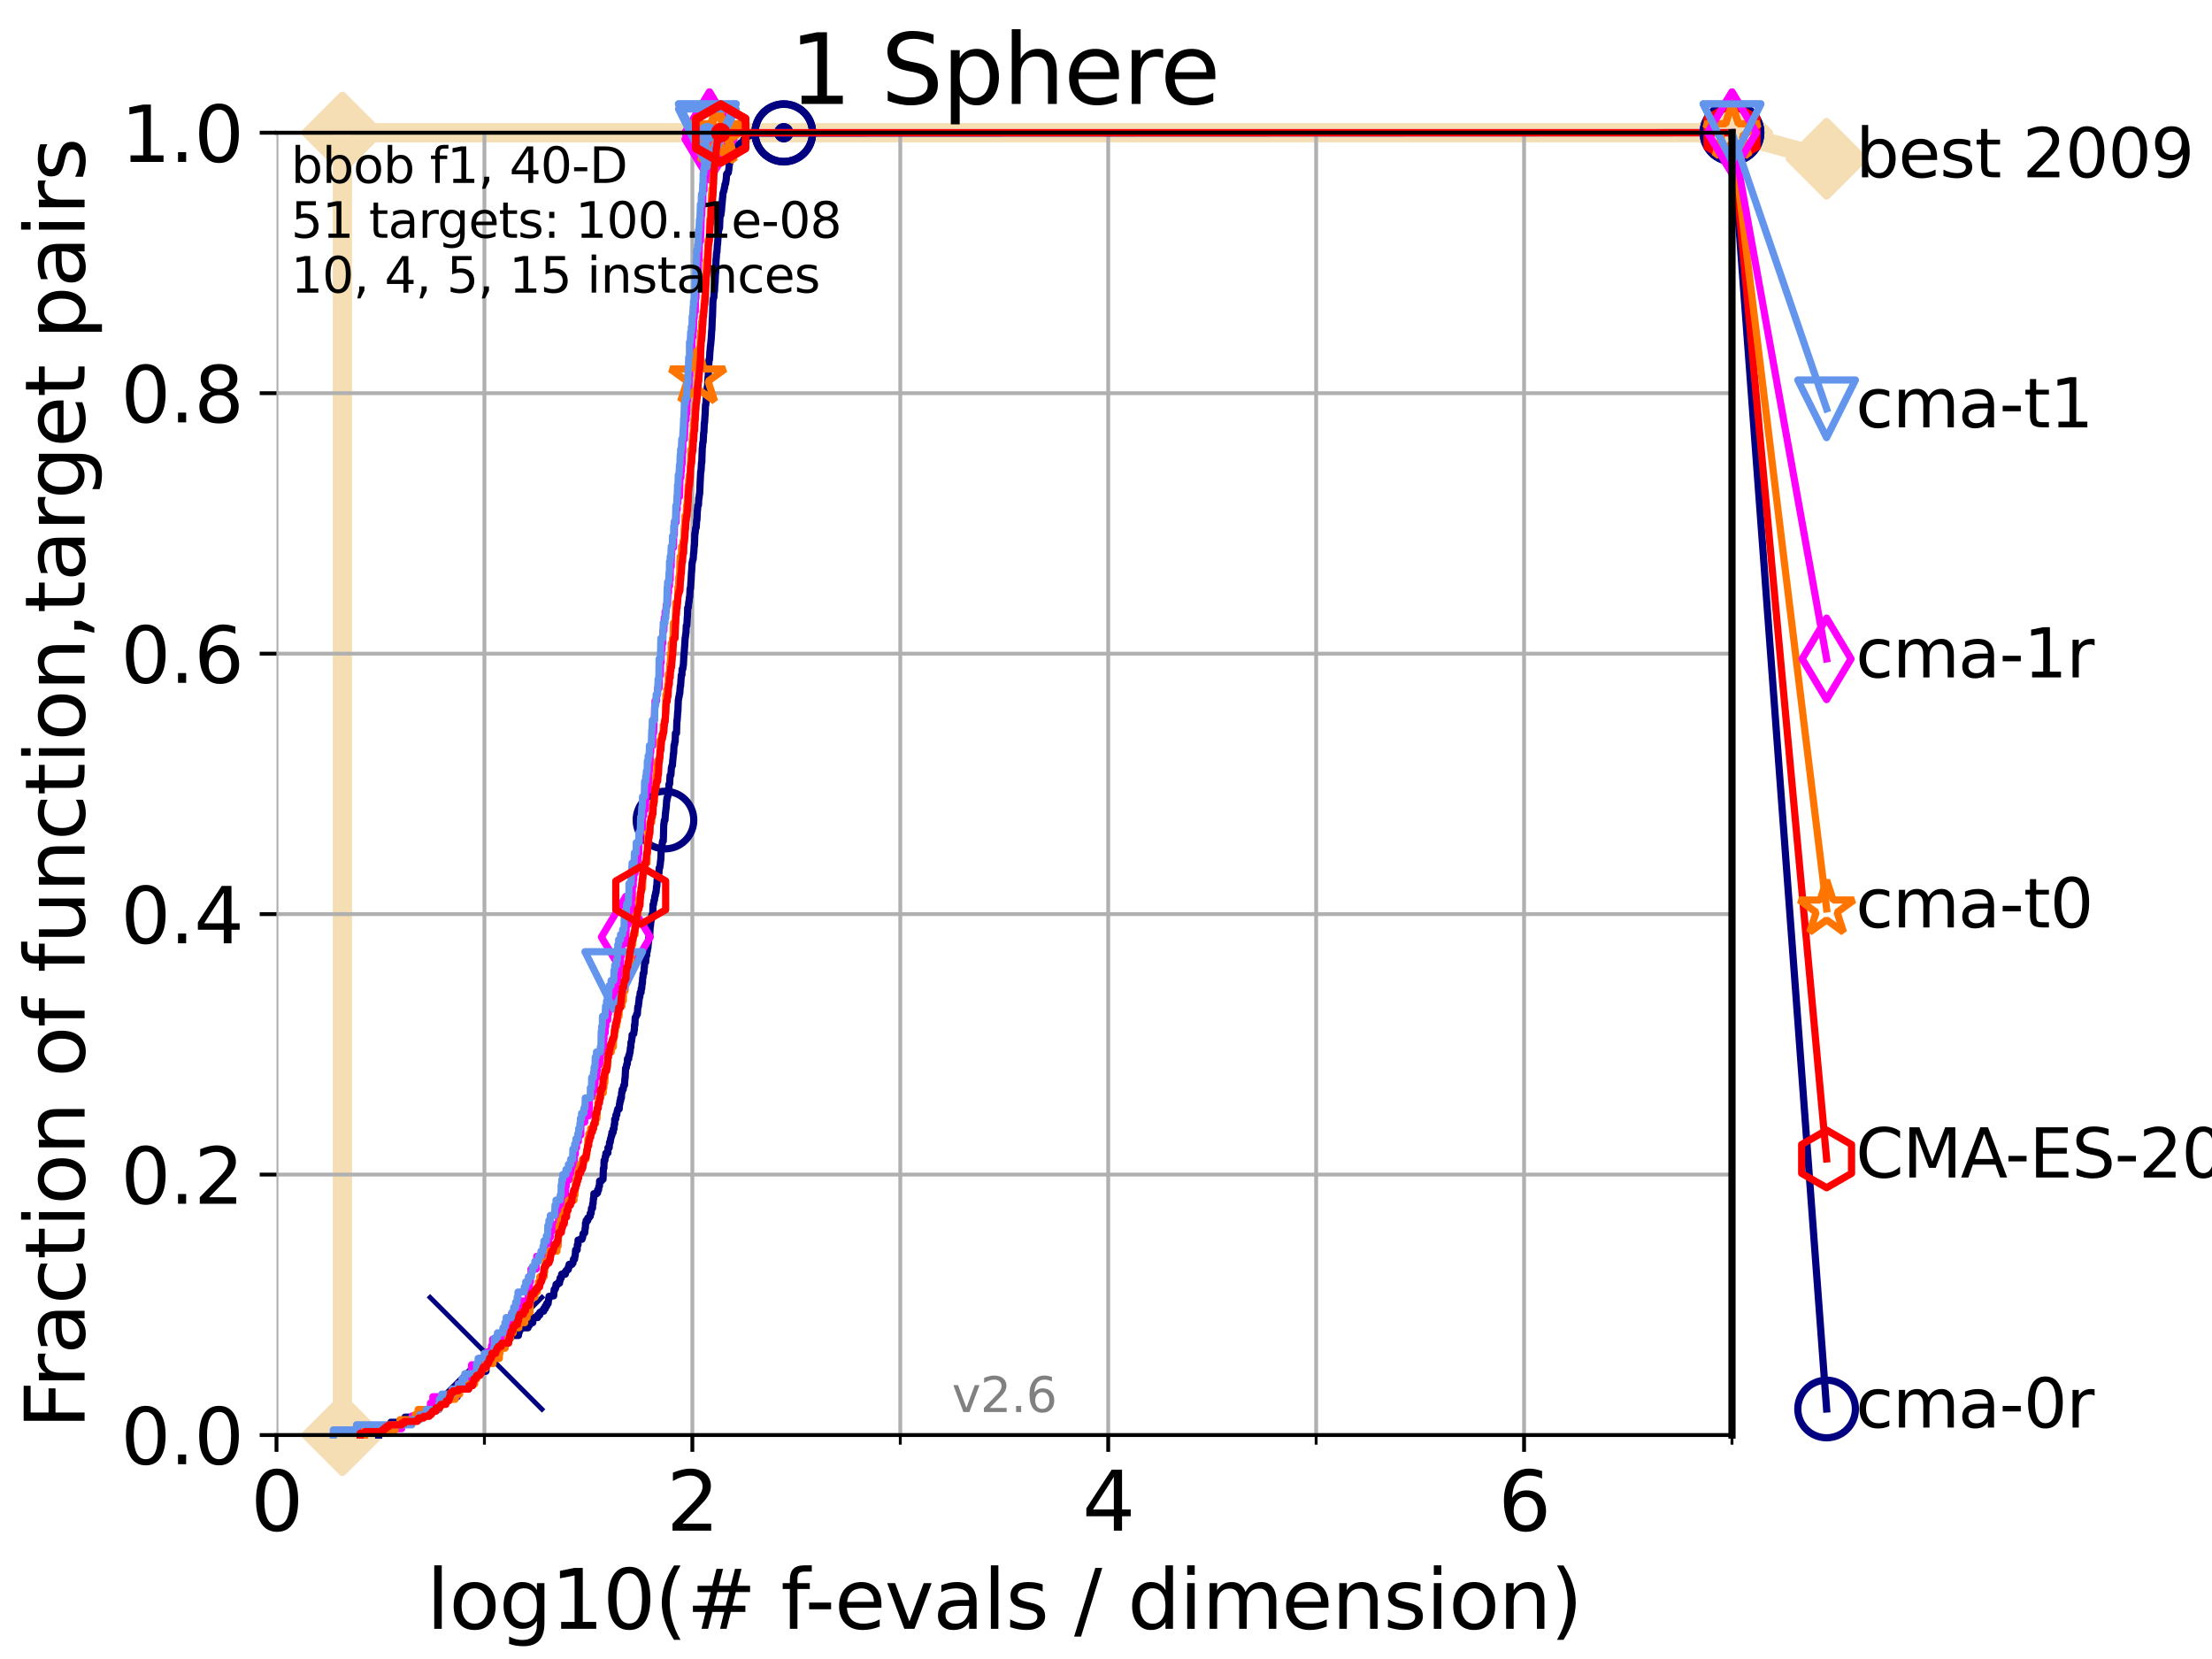 <?xml version="1.0" encoding="utf-8" standalone="no"?>
<!DOCTYPE svg PUBLIC "-//W3C//DTD SVG 1.1//EN"
  "http://www.w3.org/Graphics/SVG/1.1/DTD/svg11.dtd">
<svg xmlns:xlink="http://www.w3.org/1999/xlink" width="460.8pt" height="345.6pt" viewBox="0 0 460.8 345.6" xmlns="http://www.w3.org/2000/svg" version="1.1">
 <defs>
  <style type="text/css">*{stroke-linejoin: round; stroke-linecap: butt}</style>
 </defs>
 <g id="figure_1">
  <g id="patch_1">
   <path d="M 0 345.6 
L 460.8 345.6 
L 460.8 0 
L 0 0 
z
" style="fill: #ffffff"/>
  </g>
  <g id="axes_1">
   <g id="patch_2">
    <path d="M 57.6 298.944 
L 360.806 298.944 
L 360.806 27.648 
L 57.6 27.648 
z
" style="fill: #ffffff"/>
   </g>
   <g id="line2d_1">
    <path d="M 71.332 298.944 
L 71.332 27.648 
L 360.806 27.648 
" style="fill: none; stroke: #f5deb3; stroke-width: 4; stroke-linecap: square"/>
   </g>
   <g id="line2d_2">
    <defs>
     <path id="medba60664a" d="M -0 7.778 
L 7.778 0 
L 0 -7.778 
L -7.778 -0 
z
" style="stroke: #f5deb3; stroke-width: 1.5; stroke-linejoin: miter"/>
    </defs>
    <g>
     <use xlink:href="#medba60664a" x="71.332" y="298.944" style="fill: #f5deb3; stroke: #f5deb3; stroke-width: 1.5; stroke-linejoin: miter"/>
     <use xlink:href="#medba60664a" x="71.332" y="298.944" style="fill: #f5deb3; stroke: #f5deb3; stroke-width: 1.5; stroke-linejoin: miter"/>
     <use xlink:href="#medba60664a" x="71.332" y="27.648" style="fill: #f5deb3; stroke: #f5deb3; stroke-width: 1.5; stroke-linejoin: miter"/>
     <use xlink:href="#medba60664a" x="71.332" y="27.648" style="fill: #f5deb3; stroke: #f5deb3; stroke-width: 1.5; stroke-linejoin: miter"/>
     <use xlink:href="#medba60664a" x="360.806" y="27.648" style="fill: #f5deb3; stroke: #f5deb3; stroke-width: 1.5; stroke-linejoin: miter"/>
    </g>
   </g>
   <g id="line2d_3">
    <path style="fill: none; stroke: #f5deb3; stroke-width: 4; stroke-linecap: square"/>
    <g/>
   </g>
   <g id="line2d_4">
    <path d="M 360.806 27.648 
L 380.515 33.074 
" style="fill: none; stroke: #f5deb3; stroke-width: 4; stroke-linecap: square"/>
    <g>
     <use xlink:href="#medba60664a" x="360.806" y="27.648" style="fill: #f5deb3; stroke: #f5deb3; stroke-width: 1.5; stroke-linejoin: miter"/>
     <use xlink:href="#medba60664a" x="380.515" y="33.074" style="fill: #f5deb3; stroke: #f5deb3; stroke-width: 1.5; stroke-linejoin: miter"/>
    </g>
   </g>
   <g id="matplotlib.axis_1">
    <g id="xtick_1">
     <g id="line2d_5">
      <path d="M 57.6 298.944 
L 57.6 27.648 
" clip-path="url(#p1fd70b6695)" style="fill: none; stroke: #b0b0b0; stroke-width: 0.8; stroke-linecap: square"/>
     </g>
     <g id="line2d_6">
      <defs>
       <path id="mcbf0949202" d="M 0 0 
L 0 3.5 
" style="stroke: #000000; stroke-width: 0.8"/>
      </defs>
      <g>
       <use xlink:href="#mcbf0949202" x="57.6" y="298.944" style="stroke: #000000; stroke-width: 0.8"/>
      </g>
     </g>
     <g id="text_1">
      <!-- 0 -->
      <g transform="translate(52.192 318.861)scale(0.17 -0.17)">
       <defs>
        <path id="DejaVuSans-30" d="M 2034 4250 
Q 1547 4250 1301 3770 
Q 1056 3291 1056 2328 
Q 1056 1369 1301 889 
Q 1547 409 2034 409 
Q 2525 409 2770 889 
Q 3016 1369 3016 2328 
Q 3016 3291 2770 3770 
Q 2525 4250 2034 4250 
z
M 2034 4750 
Q 2819 4750 3233 4129 
Q 3647 3509 3647 2328 
Q 3647 1150 3233 529 
Q 2819 -91 2034 -91 
Q 1250 -91 836 529 
Q 422 1150 422 2328 
Q 422 3509 836 4129 
Q 1250 4750 2034 4750 
z
" transform="scale(0.016)"/>
       </defs>
       <use xlink:href="#DejaVuSans-30"/>
      </g>
     </g>
    </g>
    <g id="xtick_2">
     <g id="line2d_7">
      <path d="M 144.23 298.944 
L 144.23 27.648 
" clip-path="url(#p1fd70b6695)" style="fill: none; stroke: #b0b0b0; stroke-width: 0.8; stroke-linecap: square"/>
     </g>
     <g id="line2d_8">
      <g>
       <use xlink:href="#mcbf0949202" x="144.23" y="298.944" style="stroke: #000000; stroke-width: 0.8"/>
      </g>
     </g>
     <g id="text_2">
      <!-- 2 -->
      <g transform="translate(138.822 318.861)scale(0.17 -0.17)">
       <defs>
        <path id="DejaVuSans-32" d="M 1228 531 
L 3431 531 
L 3431 0 
L 469 0 
L 469 531 
Q 828 903 1448 1529 
Q 2069 2156 2228 2338 
Q 2531 2678 2651 2914 
Q 2772 3150 2772 3378 
Q 2772 3750 2511 3984 
Q 2250 4219 1831 4219 
Q 1534 4219 1204 4116 
Q 875 4013 500 3803 
L 500 4441 
Q 881 4594 1212 4672 
Q 1544 4750 1819 4750 
Q 2544 4750 2975 4387 
Q 3406 4025 3406 3419 
Q 3406 3131 3298 2873 
Q 3191 2616 2906 2266 
Q 2828 2175 2409 1742 
Q 1991 1309 1228 531 
z
" transform="scale(0.016)"/>
       </defs>
       <use xlink:href="#DejaVuSans-32"/>
      </g>
     </g>
    </g>
    <g id="xtick_3">
     <g id="line2d_9">
      <path d="M 230.861 298.944 
L 230.861 27.648 
" clip-path="url(#p1fd70b6695)" style="fill: none; stroke: #b0b0b0; stroke-width: 0.8; stroke-linecap: square"/>
     </g>
     <g id="line2d_10">
      <g>
       <use xlink:href="#mcbf0949202" x="230.861" y="298.944" style="stroke: #000000; stroke-width: 0.8"/>
      </g>
     </g>
     <g id="text_3">
      <!-- 4 -->
      <g transform="translate(225.453 318.861)scale(0.17 -0.17)">
       <defs>
        <path id="DejaVuSans-34" d="M 2419 4116 
L 825 1625 
L 2419 1625 
L 2419 4116 
z
M 2253 4666 
L 3047 4666 
L 3047 1625 
L 3713 1625 
L 3713 1100 
L 3047 1100 
L 3047 0 
L 2419 0 
L 2419 1100 
L 313 1100 
L 313 1709 
L 2253 4666 
z
" transform="scale(0.016)"/>
       </defs>
       <use xlink:href="#DejaVuSans-34"/>
      </g>
     </g>
    </g>
    <g id="xtick_4">
     <g id="line2d_11">
      <path d="M 317.491 298.944 
L 317.491 27.648 
" clip-path="url(#p1fd70b6695)" style="fill: none; stroke: #b0b0b0; stroke-width: 0.8; stroke-linecap: square"/>
     </g>
     <g id="line2d_12">
      <g>
       <use xlink:href="#mcbf0949202" x="317.491" y="298.944" style="stroke: #000000; stroke-width: 0.8"/>
      </g>
     </g>
     <g id="text_4">
      <!-- 6 -->
      <g transform="translate(312.083 318.861)scale(0.17 -0.17)">
       <defs>
        <path id="DejaVuSans-36" d="M 2113 2584 
Q 1688 2584 1439 2293 
Q 1191 2003 1191 1497 
Q 1191 994 1439 701 
Q 1688 409 2113 409 
Q 2538 409 2786 701 
Q 3034 994 3034 1497 
Q 3034 2003 2786 2293 
Q 2538 2584 2113 2584 
z
M 3366 4563 
L 3366 3988 
Q 3128 4100 2886 4159 
Q 2644 4219 2406 4219 
Q 1781 4219 1451 3797 
Q 1122 3375 1075 2522 
Q 1259 2794 1537 2939 
Q 1816 3084 2150 3084 
Q 2853 3084 3261 2657 
Q 3669 2231 3669 1497 
Q 3669 778 3244 343 
Q 2819 -91 2113 -91 
Q 1303 -91 875 529 
Q 447 1150 447 2328 
Q 447 3434 972 4092 
Q 1497 4750 2381 4750 
Q 2619 4750 2861 4703 
Q 3103 4656 3366 4563 
z
" transform="scale(0.016)"/>
       </defs>
       <use xlink:href="#DejaVuSans-36"/>
      </g>
     </g>
    </g>
    <g id="xtick_5">
     <g id="line2d_13">
      <path d="M 100.915 298.944 
L 100.915 27.648 
" clip-path="url(#p1fd70b6695)" style="fill: none; stroke: #b0b0b0; stroke-width: 0.8; stroke-linecap: square"/>
     </g>
     <g id="line2d_14">
      <defs>
       <path id="m9ad128aef9" d="M 0 0 
L 0 2 
" style="stroke: #000000; stroke-width: 0.6"/>
      </defs>
      <g>
       <use xlink:href="#m9ad128aef9" x="100.915" y="298.944" style="stroke: #000000; stroke-width: 0.6"/>
      </g>
     </g>
    </g>
    <g id="xtick_6">
     <g id="line2d_15">
      <path d="M 187.546 298.944 
L 187.546 27.648 
" clip-path="url(#p1fd70b6695)" style="fill: none; stroke: #b0b0b0; stroke-width: 0.8; stroke-linecap: square"/>
     </g>
     <g id="line2d_16">
      <g>
       <use xlink:href="#m9ad128aef9" x="187.546" y="298.944" style="stroke: #000000; stroke-width: 0.6"/>
      </g>
     </g>
    </g>
    <g id="xtick_7">
     <g id="line2d_17">
      <path d="M 274.176 298.944 
L 274.176 27.648 
" clip-path="url(#p1fd70b6695)" style="fill: none; stroke: #b0b0b0; stroke-width: 0.8; stroke-linecap: square"/>
     </g>
     <g id="line2d_18">
      <g>
       <use xlink:href="#m9ad128aef9" x="274.176" y="298.944" style="stroke: #000000; stroke-width: 0.6"/>
      </g>
     </g>
    </g>
    <g id="xtick_8">
     <g id="line2d_19">
      <path d="M 360.806 298.944 
L 360.806 27.648 
" clip-path="url(#p1fd70b6695)" style="fill: none; stroke: #b0b0b0; stroke-width: 0.8; stroke-linecap: square"/>
     </g>
     <g id="line2d_20">
      <g>
       <use xlink:href="#m9ad128aef9" x="360.806" y="298.944" style="stroke: #000000; stroke-width: 0.6"/>
      </g>
     </g>
    </g>
    <g id="text_5">
     <!-- log10(# f-evals / dimension) -->
     <g transform="translate(88.823 339.314)scale(0.17 -0.17)">
      <defs>
       <path id="DejaVuSans-6c" d="M 603 4863 
L 1178 4863 
L 1178 0 
L 603 0 
L 603 4863 
z
" transform="scale(0.016)"/>
       <path id="DejaVuSans-6f" d="M 1959 3097 
Q 1497 3097 1228 2736 
Q 959 2375 959 1747 
Q 959 1119 1226 758 
Q 1494 397 1959 397 
Q 2419 397 2687 759 
Q 2956 1122 2956 1747 
Q 2956 2369 2687 2733 
Q 2419 3097 1959 3097 
z
M 1959 3584 
Q 2709 3584 3137 3096 
Q 3566 2609 3566 1747 
Q 3566 888 3137 398 
Q 2709 -91 1959 -91 
Q 1206 -91 779 398 
Q 353 888 353 1747 
Q 353 2609 779 3096 
Q 1206 3584 1959 3584 
z
" transform="scale(0.016)"/>
       <path id="DejaVuSans-67" d="M 2906 1791 
Q 2906 2416 2648 2759 
Q 2391 3103 1925 3103 
Q 1463 3103 1205 2759 
Q 947 2416 947 1791 
Q 947 1169 1205 825 
Q 1463 481 1925 481 
Q 2391 481 2648 825 
Q 2906 1169 2906 1791 
z
M 3481 434 
Q 3481 -459 3084 -895 
Q 2688 -1331 1869 -1331 
Q 1566 -1331 1297 -1286 
Q 1028 -1241 775 -1147 
L 775 -588 
Q 1028 -725 1275 -790 
Q 1522 -856 1778 -856 
Q 2344 -856 2625 -561 
Q 2906 -266 2906 331 
L 2906 616 
Q 2728 306 2450 153 
Q 2172 0 1784 0 
Q 1141 0 747 490 
Q 353 981 353 1791 
Q 353 2603 747 3093 
Q 1141 3584 1784 3584 
Q 2172 3584 2450 3431 
Q 2728 3278 2906 2969 
L 2906 3500 
L 3481 3500 
L 3481 434 
z
" transform="scale(0.016)"/>
       <path id="DejaVuSans-31" d="M 794 531 
L 1825 531 
L 1825 4091 
L 703 3866 
L 703 4441 
L 1819 4666 
L 2450 4666 
L 2450 531 
L 3481 531 
L 3481 0 
L 794 0 
L 794 531 
z
" transform="scale(0.016)"/>
       <path id="DejaVuSans-28" d="M 1984 4856 
Q 1566 4138 1362 3434 
Q 1159 2731 1159 2009 
Q 1159 1288 1364 580 
Q 1569 -128 1984 -844 
L 1484 -844 
Q 1016 -109 783 600 
Q 550 1309 550 2009 
Q 550 2706 781 3412 
Q 1013 4119 1484 4856 
L 1984 4856 
z
" transform="scale(0.016)"/>
       <path id="DejaVuSans-23" d="M 3272 2816 
L 2363 2816 
L 2100 1772 
L 3016 1772 
L 3272 2816 
z
M 2803 4594 
L 2478 3297 
L 3391 3297 
L 3719 4594 
L 4219 4594 
L 3897 3297 
L 4872 3297 
L 4872 2816 
L 3775 2816 
L 3519 1772 
L 4513 1772 
L 4513 1294 
L 3397 1294 
L 3072 0 
L 2572 0 
L 2894 1294 
L 1978 1294 
L 1656 0 
L 1153 0 
L 1478 1294 
L 494 1294 
L 494 1772 
L 1594 1772 
L 1856 2816 
L 850 2816 
L 850 3297 
L 1978 3297 
L 2297 4594 
L 2803 4594 
z
" transform="scale(0.016)"/>
       <path id="DejaVuSans-20" transform="scale(0.016)"/>
       <path id="DejaVuSans-66" d="M 2375 4863 
L 2375 4384 
L 1825 4384 
Q 1516 4384 1395 4259 
Q 1275 4134 1275 3809 
L 1275 3500 
L 2222 3500 
L 2222 3053 
L 1275 3053 
L 1275 0 
L 697 0 
L 697 3053 
L 147 3053 
L 147 3500 
L 697 3500 
L 697 3744 
Q 697 4328 969 4595 
Q 1241 4863 1831 4863 
L 2375 4863 
z
" transform="scale(0.016)"/>
       <path id="DejaVuSans-2d" d="M 313 2009 
L 1997 2009 
L 1997 1497 
L 313 1497 
L 313 2009 
z
" transform="scale(0.016)"/>
       <path id="DejaVuSans-65" d="M 3597 1894 
L 3597 1613 
L 953 1613 
Q 991 1019 1311 708 
Q 1631 397 2203 397 
Q 2534 397 2845 478 
Q 3156 559 3463 722 
L 3463 178 
Q 3153 47 2828 -22 
Q 2503 -91 2169 -91 
Q 1331 -91 842 396 
Q 353 884 353 1716 
Q 353 2575 817 3079 
Q 1281 3584 2069 3584 
Q 2775 3584 3186 3129 
Q 3597 2675 3597 1894 
z
M 3022 2063 
Q 3016 2534 2758 2815 
Q 2500 3097 2075 3097 
Q 1594 3097 1305 2825 
Q 1016 2553 972 2059 
L 3022 2063 
z
" transform="scale(0.016)"/>
       <path id="DejaVuSans-76" d="M 191 3500 
L 800 3500 
L 1894 563 
L 2988 3500 
L 3597 3500 
L 2284 0 
L 1503 0 
L 191 3500 
z
" transform="scale(0.016)"/>
       <path id="DejaVuSans-61" d="M 2194 1759 
Q 1497 1759 1228 1600 
Q 959 1441 959 1056 
Q 959 750 1161 570 
Q 1363 391 1709 391 
Q 2188 391 2477 730 
Q 2766 1069 2766 1631 
L 2766 1759 
L 2194 1759 
z
M 3341 1997 
L 3341 0 
L 2766 0 
L 2766 531 
Q 2569 213 2275 61 
Q 1981 -91 1556 -91 
Q 1019 -91 701 211 
Q 384 513 384 1019 
Q 384 1609 779 1909 
Q 1175 2209 1959 2209 
L 2766 2209 
L 2766 2266 
Q 2766 2663 2505 2880 
Q 2244 3097 1772 3097 
Q 1472 3097 1187 3025 
Q 903 2953 641 2809 
L 641 3341 
Q 956 3463 1253 3523 
Q 1550 3584 1831 3584 
Q 2591 3584 2966 3190 
Q 3341 2797 3341 1997 
z
" transform="scale(0.016)"/>
       <path id="DejaVuSans-73" d="M 2834 3397 
L 2834 2853 
Q 2591 2978 2328 3040 
Q 2066 3103 1784 3103 
Q 1356 3103 1142 2972 
Q 928 2841 928 2578 
Q 928 2378 1081 2264 
Q 1234 2150 1697 2047 
L 1894 2003 
Q 2506 1872 2764 1633 
Q 3022 1394 3022 966 
Q 3022 478 2636 193 
Q 2250 -91 1575 -91 
Q 1294 -91 989 -36 
Q 684 19 347 128 
L 347 722 
Q 666 556 975 473 
Q 1284 391 1588 391 
Q 1994 391 2212 530 
Q 2431 669 2431 922 
Q 2431 1156 2273 1281 
Q 2116 1406 1581 1522 
L 1381 1569 
Q 847 1681 609 1914 
Q 372 2147 372 2553 
Q 372 3047 722 3315 
Q 1072 3584 1716 3584 
Q 2034 3584 2315 3537 
Q 2597 3491 2834 3397 
z
" transform="scale(0.016)"/>
       <path id="DejaVuSans-2f" d="M 1625 4666 
L 2156 4666 
L 531 -594 
L 0 -594 
L 1625 4666 
z
" transform="scale(0.016)"/>
       <path id="DejaVuSans-64" d="M 2906 2969 
L 2906 4863 
L 3481 4863 
L 3481 0 
L 2906 0 
L 2906 525 
Q 2725 213 2448 61 
Q 2172 -91 1784 -91 
Q 1150 -91 751 415 
Q 353 922 353 1747 
Q 353 2572 751 3078 
Q 1150 3584 1784 3584 
Q 2172 3584 2448 3432 
Q 2725 3281 2906 2969 
z
M 947 1747 
Q 947 1113 1208 752 
Q 1469 391 1925 391 
Q 2381 391 2643 752 
Q 2906 1113 2906 1747 
Q 2906 2381 2643 2742 
Q 2381 3103 1925 3103 
Q 1469 3103 1208 2742 
Q 947 2381 947 1747 
z
" transform="scale(0.016)"/>
       <path id="DejaVuSans-69" d="M 603 3500 
L 1178 3500 
L 1178 0 
L 603 0 
L 603 3500 
z
M 603 4863 
L 1178 4863 
L 1178 4134 
L 603 4134 
L 603 4863 
z
" transform="scale(0.016)"/>
       <path id="DejaVuSans-6d" d="M 3328 2828 
Q 3544 3216 3844 3400 
Q 4144 3584 4550 3584 
Q 5097 3584 5394 3201 
Q 5691 2819 5691 2113 
L 5691 0 
L 5113 0 
L 5113 2094 
Q 5113 2597 4934 2840 
Q 4756 3084 4391 3084 
Q 3944 3084 3684 2787 
Q 3425 2491 3425 1978 
L 3425 0 
L 2847 0 
L 2847 2094 
Q 2847 2600 2669 2842 
Q 2491 3084 2119 3084 
Q 1678 3084 1418 2786 
Q 1159 2488 1159 1978 
L 1159 0 
L 581 0 
L 581 3500 
L 1159 3500 
L 1159 2956 
Q 1356 3278 1631 3431 
Q 1906 3584 2284 3584 
Q 2666 3584 2933 3390 
Q 3200 3197 3328 2828 
z
" transform="scale(0.016)"/>
       <path id="DejaVuSans-6e" d="M 3513 2113 
L 3513 0 
L 2938 0 
L 2938 2094 
Q 2938 2591 2744 2837 
Q 2550 3084 2163 3084 
Q 1697 3084 1428 2787 
Q 1159 2491 1159 1978 
L 1159 0 
L 581 0 
L 581 3500 
L 1159 3500 
L 1159 2956 
Q 1366 3272 1645 3428 
Q 1925 3584 2291 3584 
Q 2894 3584 3203 3211 
Q 3513 2838 3513 2113 
z
" transform="scale(0.016)"/>
       <path id="DejaVuSans-29" d="M 513 4856 
L 1013 4856 
Q 1481 4119 1714 3412 
Q 1947 2706 1947 2009 
Q 1947 1309 1714 600 
Q 1481 -109 1013 -844 
L 513 -844 
Q 928 -128 1133 580 
Q 1338 1288 1338 2009 
Q 1338 2731 1133 3434 
Q 928 4138 513 4856 
z
" transform="scale(0.016)"/>
      </defs>
      <use xlink:href="#DejaVuSans-6c"/>
      <use xlink:href="#DejaVuSans-6f" x="27.783"/>
      <use xlink:href="#DejaVuSans-67" x="88.965"/>
      <use xlink:href="#DejaVuSans-31" x="152.441"/>
      <use xlink:href="#DejaVuSans-30" x="216.064"/>
      <use xlink:href="#DejaVuSans-28" x="279.688"/>
      <use xlink:href="#DejaVuSans-23" x="318.701"/>
      <use xlink:href="#DejaVuSans-20" x="402.49"/>
      <use xlink:href="#DejaVuSans-66" x="434.277"/>
      <use xlink:href="#DejaVuSans-2d" x="463.982"/>
      <use xlink:href="#DejaVuSans-65" x="500.066"/>
      <use xlink:href="#DejaVuSans-76" x="561.59"/>
      <use xlink:href="#DejaVuSans-61" x="620.77"/>
      <use xlink:href="#DejaVuSans-6c" x="682.049"/>
      <use xlink:href="#DejaVuSans-73" x="709.832"/>
      <use xlink:href="#DejaVuSans-20" x="761.932"/>
      <use xlink:href="#DejaVuSans-2f" x="793.719"/>
      <use xlink:href="#DejaVuSans-20" x="827.41"/>
      <use xlink:href="#DejaVuSans-64" x="859.197"/>
      <use xlink:href="#DejaVuSans-69" x="922.674"/>
      <use xlink:href="#DejaVuSans-6d" x="950.457"/>
      <use xlink:href="#DejaVuSans-65" x="1047.869"/>
      <use xlink:href="#DejaVuSans-6e" x="1109.393"/>
      <use xlink:href="#DejaVuSans-73" x="1172.771"/>
      <use xlink:href="#DejaVuSans-69" x="1224.871"/>
      <use xlink:href="#DejaVuSans-6f" x="1252.654"/>
      <use xlink:href="#DejaVuSans-6e" x="1313.836"/>
      <use xlink:href="#DejaVuSans-29" x="1377.215"/>
     </g>
    </g>
   </g>
   <g id="matplotlib.axis_2">
    <g id="ytick_1">
     <g id="line2d_21">
      <path d="M 57.6 298.944 
L 360.806 298.944 
" clip-path="url(#p1fd70b6695)" style="fill: none; stroke: #b0b0b0; stroke-width: 0.8; stroke-linecap: square"/>
     </g>
     <g id="line2d_22">
      <defs>
       <path id="m6fb7e7605a" d="M 0 0 
L -3.5 0 
" style="stroke: #000000; stroke-width: 0.8"/>
      </defs>
      <g>
       <use xlink:href="#m6fb7e7605a" x="57.6" y="298.944" style="stroke: #000000; stroke-width: 0.8"/>
      </g>
     </g>
     <g id="text_6">
      <!-- 0.0 -->
      <g transform="translate(25.155 305.023)scale(0.16 -0.16)">
       <defs>
        <path id="DejaVuSans-2e" d="M 684 794 
L 1344 794 
L 1344 0 
L 684 0 
L 684 794 
z
" transform="scale(0.016)"/>
       </defs>
       <use xlink:href="#DejaVuSans-30"/>
       <use xlink:href="#DejaVuSans-2e" x="63.623"/>
       <use xlink:href="#DejaVuSans-30" x="95.41"/>
      </g>
     </g>
    </g>
    <g id="ytick_2">
     <g id="line2d_23">
      <path d="M 57.6 244.685 
L 360.806 244.685 
" clip-path="url(#p1fd70b6695)" style="fill: none; stroke: #b0b0b0; stroke-width: 0.8; stroke-linecap: square"/>
     </g>
     <g id="line2d_24">
      <g>
       <use xlink:href="#m6fb7e7605a" x="57.6" y="244.685" style="stroke: #000000; stroke-width: 0.8"/>
      </g>
     </g>
     <g id="text_7">
      <!-- 0.2 -->
      <g transform="translate(25.155 250.764)scale(0.16 -0.16)">
       <use xlink:href="#DejaVuSans-30"/>
       <use xlink:href="#DejaVuSans-2e" x="63.623"/>
       <use xlink:href="#DejaVuSans-32" x="95.41"/>
      </g>
     </g>
    </g>
    <g id="ytick_3">
     <g id="line2d_25">
      <path d="M 57.6 190.426 
L 360.806 190.426 
" clip-path="url(#p1fd70b6695)" style="fill: none; stroke: #b0b0b0; stroke-width: 0.8; stroke-linecap: square"/>
     </g>
     <g id="line2d_26">
      <g>
       <use xlink:href="#m6fb7e7605a" x="57.6" y="190.426" style="stroke: #000000; stroke-width: 0.8"/>
      </g>
     </g>
     <g id="text_8">
      <!-- 0.4 -->
      <g transform="translate(25.155 196.504)scale(0.16 -0.16)">
       <use xlink:href="#DejaVuSans-30"/>
       <use xlink:href="#DejaVuSans-2e" x="63.623"/>
       <use xlink:href="#DejaVuSans-34" x="95.41"/>
      </g>
     </g>
    </g>
    <g id="ytick_4">
     <g id="line2d_27">
      <path d="M 57.6 136.166 
L 360.806 136.166 
" clip-path="url(#p1fd70b6695)" style="fill: none; stroke: #b0b0b0; stroke-width: 0.8; stroke-linecap: square"/>
     </g>
     <g id="line2d_28">
      <g>
       <use xlink:href="#m6fb7e7605a" x="57.6" y="136.166" style="stroke: #000000; stroke-width: 0.8"/>
      </g>
     </g>
     <g id="text_9">
      <!-- 0.6 -->
      <g transform="translate(25.155 142.245)scale(0.16 -0.16)">
       <use xlink:href="#DejaVuSans-30"/>
       <use xlink:href="#DejaVuSans-2e" x="63.623"/>
       <use xlink:href="#DejaVuSans-36" x="95.41"/>
      </g>
     </g>
    </g>
    <g id="ytick_5">
     <g id="line2d_29">
      <path d="M 57.6 81.907 
L 360.806 81.907 
" clip-path="url(#p1fd70b6695)" style="fill: none; stroke: #b0b0b0; stroke-width: 0.8; stroke-linecap: square"/>
     </g>
     <g id="line2d_30">
      <g>
       <use xlink:href="#m6fb7e7605a" x="57.6" y="81.907" style="stroke: #000000; stroke-width: 0.8"/>
      </g>
     </g>
     <g id="text_10">
      <!-- 0.8 -->
      <g transform="translate(25.155 87.986)scale(0.16 -0.16)">
       <defs>
        <path id="DejaVuSans-38" d="M 2034 2216 
Q 1584 2216 1326 1975 
Q 1069 1734 1069 1313 
Q 1069 891 1326 650 
Q 1584 409 2034 409 
Q 2484 409 2743 651 
Q 3003 894 3003 1313 
Q 3003 1734 2745 1975 
Q 2488 2216 2034 2216 
z
M 1403 2484 
Q 997 2584 770 2862 
Q 544 3141 544 3541 
Q 544 4100 942 4425 
Q 1341 4750 2034 4750 
Q 2731 4750 3128 4425 
Q 3525 4100 3525 3541 
Q 3525 3141 3298 2862 
Q 3072 2584 2669 2484 
Q 3125 2378 3379 2068 
Q 3634 1759 3634 1313 
Q 3634 634 3220 271 
Q 2806 -91 2034 -91 
Q 1263 -91 848 271 
Q 434 634 434 1313 
Q 434 1759 690 2068 
Q 947 2378 1403 2484 
z
M 1172 3481 
Q 1172 3119 1398 2916 
Q 1625 2713 2034 2713 
Q 2441 2713 2670 2916 
Q 2900 3119 2900 3481 
Q 2900 3844 2670 4047 
Q 2441 4250 2034 4250 
Q 1625 4250 1398 4047 
Q 1172 3844 1172 3481 
z
" transform="scale(0.016)"/>
       </defs>
       <use xlink:href="#DejaVuSans-30"/>
       <use xlink:href="#DejaVuSans-2e" x="63.623"/>
       <use xlink:href="#DejaVuSans-38" x="95.41"/>
      </g>
     </g>
    </g>
    <g id="ytick_6">
     <g id="line2d_31">
      <path d="M 57.6 27.648 
L 360.806 27.648 
" clip-path="url(#p1fd70b6695)" style="fill: none; stroke: #b0b0b0; stroke-width: 0.8; stroke-linecap: square"/>
     </g>
     <g id="line2d_32">
      <g>
       <use xlink:href="#m6fb7e7605a" x="57.6" y="27.648" style="stroke: #000000; stroke-width: 0.8"/>
      </g>
     </g>
     <g id="text_11">
      <!-- 1.0 -->
      <g transform="translate(25.155 33.727)scale(0.16 -0.16)">
       <use xlink:href="#DejaVuSans-31"/>
       <use xlink:href="#DejaVuSans-2e" x="63.623"/>
       <use xlink:href="#DejaVuSans-30" x="95.41"/>
      </g>
     </g>
    </g>
    <g id="text_12">
     <!-- Fraction of function,target pairs -->
     <g transform="translate(17.62 297.681)rotate(-90)scale(0.17 -0.17)">
      <defs>
       <path id="DejaVuSans-46" d="M 628 4666 
L 3309 4666 
L 3309 4134 
L 1259 4134 
L 1259 2759 
L 3109 2759 
L 3109 2228 
L 1259 2228 
L 1259 0 
L 628 0 
L 628 4666 
z
" transform="scale(0.016)"/>
       <path id="DejaVuSans-72" d="M 2631 2963 
Q 2534 3019 2420 3045 
Q 2306 3072 2169 3072 
Q 1681 3072 1420 2755 
Q 1159 2438 1159 1844 
L 1159 0 
L 581 0 
L 581 3500 
L 1159 3500 
L 1159 2956 
Q 1341 3275 1631 3429 
Q 1922 3584 2338 3584 
Q 2397 3584 2469 3576 
Q 2541 3569 2628 3553 
L 2631 2963 
z
" transform="scale(0.016)"/>
       <path id="DejaVuSans-63" d="M 3122 3366 
L 3122 2828 
Q 2878 2963 2633 3030 
Q 2388 3097 2138 3097 
Q 1578 3097 1268 2742 
Q 959 2388 959 1747 
Q 959 1106 1268 751 
Q 1578 397 2138 397 
Q 2388 397 2633 464 
Q 2878 531 3122 666 
L 3122 134 
Q 2881 22 2623 -34 
Q 2366 -91 2075 -91 
Q 1284 -91 818 406 
Q 353 903 353 1747 
Q 353 2603 823 3093 
Q 1294 3584 2113 3584 
Q 2378 3584 2631 3529 
Q 2884 3475 3122 3366 
z
" transform="scale(0.016)"/>
       <path id="DejaVuSans-74" d="M 1172 4494 
L 1172 3500 
L 2356 3500 
L 2356 3053 
L 1172 3053 
L 1172 1153 
Q 1172 725 1289 603 
Q 1406 481 1766 481 
L 2356 481 
L 2356 0 
L 1766 0 
Q 1100 0 847 248 
Q 594 497 594 1153 
L 594 3053 
L 172 3053 
L 172 3500 
L 594 3500 
L 594 4494 
L 1172 4494 
z
" transform="scale(0.016)"/>
       <path id="DejaVuSans-75" d="M 544 1381 
L 544 3500 
L 1119 3500 
L 1119 1403 
Q 1119 906 1312 657 
Q 1506 409 1894 409 
Q 2359 409 2629 706 
Q 2900 1003 2900 1516 
L 2900 3500 
L 3475 3500 
L 3475 0 
L 2900 0 
L 2900 538 
Q 2691 219 2414 64 
Q 2138 -91 1772 -91 
Q 1169 -91 856 284 
Q 544 659 544 1381 
z
M 1991 3584 
L 1991 3584 
z
" transform="scale(0.016)"/>
       <path id="DejaVuSans-2c" d="M 750 794 
L 1409 794 
L 1409 256 
L 897 -744 
L 494 -744 
L 750 256 
L 750 794 
z
" transform="scale(0.016)"/>
       <path id="DejaVuSans-70" d="M 1159 525 
L 1159 -1331 
L 581 -1331 
L 581 3500 
L 1159 3500 
L 1159 2969 
Q 1341 3281 1617 3432 
Q 1894 3584 2278 3584 
Q 2916 3584 3314 3078 
Q 3713 2572 3713 1747 
Q 3713 922 3314 415 
Q 2916 -91 2278 -91 
Q 1894 -91 1617 61 
Q 1341 213 1159 525 
z
M 3116 1747 
Q 3116 2381 2855 2742 
Q 2594 3103 2138 3103 
Q 1681 3103 1420 2742 
Q 1159 2381 1159 1747 
Q 1159 1113 1420 752 
Q 1681 391 2138 391 
Q 2594 391 2855 752 
Q 3116 1113 3116 1747 
z
" transform="scale(0.016)"/>
      </defs>
      <use xlink:href="#DejaVuSans-46"/>
      <use xlink:href="#DejaVuSans-72" x="50.27"/>
      <use xlink:href="#DejaVuSans-61" x="91.383"/>
      <use xlink:href="#DejaVuSans-63" x="152.662"/>
      <use xlink:href="#DejaVuSans-74" x="207.643"/>
      <use xlink:href="#DejaVuSans-69" x="246.852"/>
      <use xlink:href="#DejaVuSans-6f" x="274.635"/>
      <use xlink:href="#DejaVuSans-6e" x="335.816"/>
      <use xlink:href="#DejaVuSans-20" x="399.195"/>
      <use xlink:href="#DejaVuSans-6f" x="430.982"/>
      <use xlink:href="#DejaVuSans-66" x="492.164"/>
      <use xlink:href="#DejaVuSans-20" x="527.369"/>
      <use xlink:href="#DejaVuSans-66" x="559.156"/>
      <use xlink:href="#DejaVuSans-75" x="594.361"/>
      <use xlink:href="#DejaVuSans-6e" x="657.74"/>
      <use xlink:href="#DejaVuSans-63" x="721.119"/>
      <use xlink:href="#DejaVuSans-74" x="776.1"/>
      <use xlink:href="#DejaVuSans-69" x="815.309"/>
      <use xlink:href="#DejaVuSans-6f" x="843.092"/>
      <use xlink:href="#DejaVuSans-6e" x="904.273"/>
      <use xlink:href="#DejaVuSans-2c" x="967.652"/>
      <use xlink:href="#DejaVuSans-74" x="999.439"/>
      <use xlink:href="#DejaVuSans-61" x="1038.648"/>
      <use xlink:href="#DejaVuSans-72" x="1099.928"/>
      <use xlink:href="#DejaVuSans-67" x="1139.291"/>
      <use xlink:href="#DejaVuSans-65" x="1202.768"/>
      <use xlink:href="#DejaVuSans-74" x="1264.291"/>
      <use xlink:href="#DejaVuSans-20" x="1303.5"/>
      <use xlink:href="#DejaVuSans-70" x="1335.287"/>
      <use xlink:href="#DejaVuSans-61" x="1398.764"/>
      <use xlink:href="#DejaVuSans-69" x="1460.043"/>
      <use xlink:href="#DejaVuSans-72" x="1487.826"/>
      <use xlink:href="#DejaVuSans-73" x="1528.939"/>
     </g>
    </g>
   </g>
   <g id="line2d_33">
    <defs>
     <path id="m738aab85f0" d="M 0 1.5 
C 0.398 1.5 0.779 1.342 1.061 1.061 
C 1.342 0.779 1.5 0.398 1.5 0 
C 1.5 -0.398 1.342 -0.779 1.061 -1.061 
C 0.779 -1.342 0.398 -1.5 0 -1.5 
C -0.398 -1.5 -0.779 -1.342 -1.061 -1.061 
C -1.342 -0.779 -1.5 -0.398 -1.5 0 
C -1.5 0.398 -1.342 0.779 -1.061 1.061 
C -0.779 1.342 -0.398 1.5 0 1.5 
z
" style="stroke: #f5deb3"/>
    </defs>
    <g>
     <use xlink:href="#m738aab85f0" x="71.332" y="27.648" style="fill: #f5deb3; stroke: #f5deb3"/>
     <use xlink:href="#m738aab85f0" x="71.332" y="27.648" style="fill: #f5deb3; stroke: #f5deb3"/>
    </g>
   </g>
   <g id="line2d_34">
    <defs>
     <path id="m37a98968f5" d="M 0 1.5 
C 0.398 1.5 0.779 1.342 1.061 1.061 
C 1.342 0.779 1.5 0.398 1.5 0 
C 1.5 -0.398 1.342 -0.779 1.061 -1.061 
C 0.779 -1.342 0.398 -1.5 0 -1.5 
C -0.398 -1.5 -0.779 -1.342 -1.061 -1.061 
C -1.342 -0.779 -1.5 -0.398 -1.5 0 
C -1.5 0.398 -1.342 0.779 -1.061 1.061 
C -0.779 1.342 -0.398 1.5 0 1.5 
z
" style="stroke: #000080"/>
    </defs>
    <g>
     <use xlink:href="#m37a98968f5" x="163.277" y="27.648" style="fill: #000080; stroke: #000080"/>
     <use xlink:href="#m37a98968f5" x="163.277" y="27.648" style="fill: #000080; stroke: #000080"/>
    </g>
   </g>
   <g id="line2d_35">
    <path d="M 78.883 298.944 
L 78.883 298.412 
L 79.184 298.412 
L 79.184 297.88 
L 80.896 297.88 
L 80.896 297.348 
L 81.032 297.348 
L 81.032 296.816 
L 81.433 296.816 
L 81.433 296.284 
L 83.912 296.284 
L 83.912 295.752 
L 84.371 295.752 
L 84.371 295.22 
L 88.156 295.22 
L 88.156 294.688 
L 88.704 294.688 
L 88.704 294.156 
L 89.149 294.156 
L 89.149 293.624 
L 89.669 293.624 
L 89.669 293.093 
L 89.924 293.093 
L 89.924 292.561 
L 91.384 292.561 
L 91.384 292.029 
L 92.666 292.029 
L 92.666 291.497 
L 93.867 291.497 
L 93.867 290.965 
L 95.251 290.965 
L 95.251 290.433 
L 95.503 290.433 
L 95.503 289.901 
L 95.628 289.901 
L 95.628 289.369 
L 97.579 289.369 
L 97.635 288.305 
L 97.913 288.305 
L 97.913 287.773 
L 98.349 287.773 
L 98.349 287.241 
L 98.564 287.241 
L 98.564 286.709 
L 99.347 286.709 
L 99.347 286.177 
L 99.701 286.177 
L 99.701 285.645 
L 101.242 285.645 
L 101.242 281.922 
L 102.793 281.922 
L 102.793 281.39 
L 103.297 281.39 
L 103.297 280.858 
L 103.828 280.858 
L 103.828 280.326 
L 104.069 280.326 
L 104.069 279.262 
L 104.924 279.262 
L 104.924 278.73 
L 106.35 278.73 
L 106.35 278.198 
L 108.002 278.198 
L 108.002 277.666 
L 108.131 277.666 
L 108.131 277.134 
L 108.354 277.134 
L 108.354 276.602 
L 109.99 276.602 
L 109.99 276.07 
L 110.307 276.07 
L 110.307 275.538 
L 110.98 275.538 
L 111.062 274.474 
L 111.998 274.474 
L 111.998 273.942 
L 112.437 273.942 
L 112.437 273.41 
L 112.69 273.41 
L 112.69 273.233 
L 113.26 273.144 
L 113.26 272.612 
L 113.598 272.612 
L 113.598 272.08 
L 113.884 272.08 
L 113.884 271.548 
L 114.188 271.548 
L 114.281 270.573 
L 114.373 270.573 
L 114.373 270.041 
L 115.337 269.953 
L 115.446 268.623 
L 115.619 268.623 
L 115.619 268.357 
L 115.747 268.357 
L 115.833 267.559 
L 116.212 267.559 
L 116.212 267.293 
L 116.563 267.293 
L 116.563 266.761 
L 116.685 266.761 
L 116.685 266.229 
L 116.928 266.229 
L 117.008 265.431 
L 117.772 265.431 
L 117.772 264.899 
L 117.963 264.899 
L 117.963 264.633 
L 118.171 264.633 
L 118.171 264.456 
L 118.395 264.456 
L 118.395 263.924 
L 118.561 263.924 
L 118.561 263.392 
L 119.159 263.392 
L 119.159 263.126 
L 119.354 263.126 
L 119.46 262.328 
L 119.687 262.328 
L 119.773 261.619 
L 119.825 261.619 
L 119.911 260.377 
L 120.233 260.377 
L 120.267 259.314 
L 120.418 259.314 
L 120.418 258.338 
L 120.863 258.25 
L 120.863 258.161 
L 121.234 258.161 
L 121.234 257.895 
L 121.345 257.895 
L 121.456 257.008 
L 121.644 257.008 
L 121.644 256.831 
L 121.8 256.831 
L 121.908 255.767 
L 121.954 255.767 
L 121.97 254.792 
L 122.107 254.792 
L 122.107 254.26 
L 122.44 254.26 
L 122.44 253.728 
L 122.693 253.728 
L 122.693 253.551 
L 122.811 253.551 
L 122.811 253.373 
L 122.957 253.373 
L 122.957 252.753 
L 123.145 252.753 
L 123.217 251.689 
L 123.432 251.689 
L 123.46 250.802 
L 123.545 250.802 
L 123.615 249.65 
L 123.686 249.65 
L 123.714 248.674 
L 124.306 248.674 
L 124.306 248.497 
L 124.482 248.497 
L 124.495 247.877 
L 124.695 247.877 
L 124.748 247.167 
L 124.88 247.079 
L 124.907 246.015 
L 125.297 246.015 
L 125.297 245.837 
L 125.438 245.837 
L 125.438 245.66 
L 125.628 245.66 
L 125.691 243.444 
L 125.805 243.355 
L 125.842 241.759 
L 126.004 241.759 
L 126.103 240.872 
L 126.213 240.872 
L 126.213 240.252 
L 126.637 240.163 
L 126.649 239.099 
L 126.899 239.099 
L 126.982 237.947 
L 127.122 237.947 
L 127.181 237.237 
L 127.239 237.237 
L 127.32 236.794 
L 127.355 236.794 
L 127.366 236.528 
L 127.47 236.528 
L 127.47 235.908 
L 127.72 235.908 
L 127.731 235.198 
L 127.9 235.198 
L 127.956 234.223 
L 128.045 234.223 
L 128.056 233.159 
L 128.277 233.07 
L 128.31 232.273 
L 128.474 232.273 
L 128.561 231.475 
L 128.615 231.475 
L 128.69 231.031 
L 128.988 231.031 
L 129.052 229.967 
L 129.125 229.967 
L 129.146 229.347 
L 129.282 229.347 
L 129.282 228.726 
L 129.448 228.726 
L 129.5 227.574 
L 129.582 227.574 
L 129.612 226.953 
L 129.826 226.953 
L 129.917 226.155 
L 130.087 226.066 
L 130.187 224.559 
L 130.226 224.559 
L 130.325 222.52 
L 130.472 222.431 
L 130.55 221.722 
L 130.686 221.634 
L 130.715 220.57 
L 130.974 220.57 
L 130.983 219.86 
L 131.106 219.86 
L 131.182 219.24 
L 131.248 219.24 
L 131.322 218.264 
L 131.406 218.176 
L 131.453 217.112 
L 131.545 217.023 
L 131.656 216.137 
L 131.674 216.137 
L 131.674 215.605 
L 131.847 215.516 
L 131.847 215.427 
L 132.028 215.339 
L 132.109 214.541 
L 132.154 214.541 
L 132.181 213.477 
L 132.27 213.477 
L 132.323 211.97 
L 132.464 211.881 
L 132.56 211.526 
L 132.622 211.526 
L 132.622 211.26 
L 132.778 211.26 
L 132.864 209.753 
L 132.976 209.665 
L 133.078 208.689 
L 133.103 208.689 
L 133.171 207.803 
L 133.281 207.714 
L 133.373 206.739 
L 133.549 206.739 
L 133.573 205.941 
L 133.681 205.941 
L 133.747 204.877 
L 133.82 204.877 
L 133.886 203.636 
L 133.951 203.547 
L 133.975 202.838 
L 134.129 202.749 
L 134.217 201.419 
L 134.257 201.419 
L 134.281 200.444 
L 134.503 200.444 
L 134.605 199.026 
L 134.723 199.026 
L 134.738 198.139 
L 134.855 198.139 
L 134.855 197.518 
L 134.97 197.518 
L 135.078 196.277 
L 135.108 196.277 
L 135.177 195.213 
L 135.336 195.213 
L 135.442 193.085 
L 135.494 192.997 
L 135.591 191.933 
L 135.621 191.933 
L 135.621 191.401 
L 135.776 191.401 
L 135.784 190.603 
L 135.974 190.603 
L 136.032 188.475 
L 136.134 188.386 
L 136.235 187.589 
L 136.335 187.5 
L 136.428 186.613 
L 136.506 186.613 
L 136.584 185.904 
L 136.676 185.904 
L 136.767 184.663 
L 136.823 184.663 
L 136.899 183.244 
L 136.941 183.244 
L 136.996 182.446 
L 137.161 182.358 
L 137.257 181.826 
L 137.277 181.826 
L 137.305 180.85 
L 137.413 180.85 
L 137.521 180.141 
L 137.534 180.141 
L 137.628 179.166 
L 137.661 179.077 
L 137.768 176.418 
L 137.906 176.329 
L 137.985 175.442 
L 138.044 175.442 
L 138.044 175.176 
L 138.181 175.176 
L 138.272 171.719 
L 138.304 171.719 
L 138.387 170.921 
L 138.528 170.832 
L 138.63 169.325 
L 138.655 169.325 
L 138.743 168.35 
L 138.781 168.35 
L 138.869 166.754 
L 138.931 166.754 
L 138.931 166.222 
L 139.043 166.222 
L 139.123 165.69 
L 139.185 165.69 
L 139.265 164.36 
L 139.338 164.36 
L 139.356 163.385 
L 139.496 163.296 
L 139.587 161.523 
L 139.766 161.434 
L 139.861 159.927 
L 139.885 159.927 
L 139.98 159.484 
L 140.074 159.484 
L 140.167 158.154 
L 140.197 158.065 
L 140.278 157.001 
L 140.33 157.001 
L 140.411 155.228 
L 140.532 155.139 
L 140.566 154.519 
L 140.651 154.519 
L 140.703 152.746 
L 140.928 152.746 
L 141.006 150.086 
L 141.068 150.086 
L 141.179 148.224 
L 141.217 148.224 
L 141.311 145.83 
L 141.333 145.83 
L 141.426 145.121 
L 141.48 145.121 
L 141.54 144.5 
L 141.605 144.5 
L 141.713 142.904 
L 141.783 142.904 
L 141.89 141.22 
L 141.911 141.22 
L 141.911 140.688 
L 142.049 140.599 
L 142.107 139.358 
L 142.238 139.358 
L 142.332 138.56 
L 142.363 138.56 
L 142.472 136.344 
L 142.513 136.255 
L 142.621 134.571 
L 142.636 134.571 
L 142.728 132.886 
L 142.759 132.886 
L 142.86 131.999 
L 142.901 131.911 
L 142.971 130.315 
L 143.081 130.315 
L 143.186 128.453 
L 143.206 128.453 
L 143.265 126.591 
L 143.404 126.503 
L 143.472 125.439 
L 143.526 125.439 
L 143.628 124.375 
L 143.677 124.375 
L 143.759 122.602 
L 143.846 122.602 
L 143.941 121.006 
L 143.96 121.006 
L 144.056 119.055 
L 144.084 119.055 
L 144.179 117.193 
L 144.226 117.193 
L 144.32 116.573 
L 144.404 116.484 
L 144.492 115.154 
L 144.529 115.154 
L 144.626 113.647 
L 144.667 113.647 
L 144.754 111.076 
L 144.814 111.076 
L 144.914 110.012 
L 145.031 109.923 
L 145.13 108.328 
L 145.184 108.328 
L 145.278 106.288 
L 145.304 106.288 
L 145.366 105.313 
L 145.503 105.224 
L 145.569 103.717 
L 145.626 103.717 
L 145.704 102.919 
L 145.748 102.919 
L 145.856 100.437 
L 145.86 100.437 
L 145.968 98.22 
L 146.04 98.132 
L 146.143 96.359 
L 146.194 96.359 
L 146.295 93.256 
L 146.337 93.167 
L 146.4 92.192 
L 146.475 92.103 
L 146.584 90.152 
L 146.642 90.064 
L 146.716 88.113 
L 146.769 88.113 
L 146.872 86.429 
L 146.888 86.429 
L 146.961 84.39 
L 147.031 84.301 
L 147.136 82.705 
L 147.216 82.616 
L 147.324 80.666 
L 147.396 80.577 
L 147.499 78.538 
L 147.534 78.538 
L 147.637 75.79 
L 147.664 75.79 
L 147.711 74.903 
L 147.797 74.903 
L 147.89 73.13 
L 147.917 73.13 
L 147.998 71.977 
L 148.029 71.977 
L 148.136 70.736 
L 148.155 70.648 
L 148.262 68.786 
L 148.292 68.786 
L 148.387 66.215 
L 148.417 66.126 
L 148.522 62.58 
L 148.548 62.491 
L 148.641 62.048 
L 148.704 61.959 
L 148.782 60.806 
L 148.834 60.718 
L 148.918 58.945 
L 148.951 58.945 
L 149.042 56.994 
L 149.079 56.905 
L 149.162 53.98 
L 149.195 53.98 
L 149.278 52.65 
L 149.346 52.561 
L 149.45 50.877 
L 149.482 50.877 
L 149.577 49.458 
L 149.606 49.369 
L 149.69 47.951 
L 149.775 47.862 
L 149.799 47.508 
L 149.89 47.508 
L 149.994 45.025 
L 150.011 45.025 
L 150.011 44.848 
L 150.156 44.848 
L 150.265 44.05 
L 150.293 43.961 
L 150.388 42.543 
L 150.415 42.543 
L 150.506 41.301 
L 150.526 41.301 
L 150.61 40.238 
L 150.657 40.149 
L 150.757 39.794 
L 150.794 39.794 
L 150.886 39.174 
L 150.932 39.174 
L 151.031 38.376 
L 151.149 38.287 
L 151.256 37.489 
L 151.272 37.489 
L 151.369 36.248 
L 151.57 36.159 
L 151.57 35.982 
L 151.713 35.982 
L 151.823 35.273 
L 151.826 35.273 
L 151.927 34.297 
L 151.97 34.209 
L 152.07 33.677 
L 152.107 33.588 
L 152.218 33.411 
L 152.304 33.322 
L 152.304 33.234 
L 152.441 33.145 
L 152.505 32.879 
L 152.556 32.879 
L 152.602 32.524 
L 152.895 32.436 
L 152.992 31.638 
L 153.063 31.638 
L 153.119 31.106 
L 153.326 31.017 
L 153.398 30.751 
L 153.628 30.662 
L 153.699 30.485 
L 153.753 30.396 
L 153.79 30.13 
L 154.157 30.042 
L 154.268 29.776 
L 154.644 29.687 
L 154.685 29.51 
L 154.857 29.421 
L 154.924 29.067 
L 155.254 29.067 
L 155.319 28.801 
L 155.459 28.712 
L 155.459 28.623 
L 155.714 28.535 
L 155.742 28.357 
L 156.21 28.269 
L 156.21 28.18 
L 156.665 28.091 
L 156.752 27.914 
L 157.482 27.825 
L 157.482 27.737 
L 360.806 27.648 
L 360.806 27.648 
" style="fill: none; stroke: #000080; stroke-width: 1.5; stroke-linecap: square"/>
   </g>
   <g id="line2d_36">
    <defs>
     <path id="m6a8fc1abc8" d="M 0 6 
C 1.591 6 3.117 5.368 4.243 4.243 
C 5.368 3.117 6 1.591 6 0 
C 6 -1.591 5.368 -3.117 4.243 -4.243 
C 3.117 -5.368 1.591 -6 0 -6 
C -1.591 -6 -3.117 -5.368 -4.243 -4.243 
C -5.368 -3.117 -6 -1.591 -6 0 
C -6 1.591 -5.368 3.117 -4.243 4.243 
C -3.117 5.368 -1.591 6 0 6 
z
" style="stroke: #000080; stroke-width: 1.5"/>
    </defs>
    <g>
     <use xlink:href="#m6a8fc1abc8" x="138.528" y="170.832" style="fill-opacity: 0; stroke: #000080; stroke-width: 1.5"/>
     <use xlink:href="#m6a8fc1abc8" x="163.277" y="27.737" style="fill-opacity: 0; stroke: #000080; stroke-width: 1.5"/>
     <use xlink:href="#m6a8fc1abc8" x="163.277" y="27.648" style="fill-opacity: 0; stroke: #000080; stroke-width: 1.5"/>
     <use xlink:href="#m6a8fc1abc8" x="163.277" y="27.648" style="fill-opacity: 0; stroke: #000080; stroke-width: 1.5"/>
     <use xlink:href="#m6a8fc1abc8" x="360.806" y="27.648" style="fill-opacity: 0; stroke: #000080; stroke-width: 1.5"/>
    </g>
   </g>
   <g id="line2d_37">
    <path style="fill: none; stroke: #000080; stroke-width: 1.5; stroke-linecap: square"/>
    <g/>
   </g>
   <g id="line2d_38">
    <path d="M 101.242 281.922 
" clip-path="url(#p1fd70b6695)" style="fill: none; stroke: #000080; stroke-width: 1.5; stroke-linecap: square"/>
    <defs>
     <path id="mdaa89fcb09" d="M -12 12 
L 12 -12 
M -12 -12 
L 12 12 
" style="stroke: #000080"/>
    </defs>
    <g clip-path="url(#p1fd70b6695)">
     <use xlink:href="#mdaa89fcb09" x="101.242" y="281.922" style="fill: #000080; stroke: #000080"/>
    </g>
   </g>
   <g id="line2d_39">
    <defs>
     <path id="m09fdc4c065" d="M 0 1.5 
C 0.398 1.5 0.779 1.342 1.061 1.061 
C 1.342 0.779 1.5 0.398 1.5 0 
C 1.5 -0.398 1.342 -0.779 1.061 -1.061 
C 0.779 -1.342 0.398 -1.5 0 -1.5 
C -0.398 -1.5 -0.779 -1.342 -1.061 -1.061 
C -1.342 -0.779 -1.5 -0.398 -1.5 0 
C -1.5 0.398 -1.342 0.779 -1.061 1.061 
C -0.779 1.342 -0.398 1.5 0 1.5 
z
" style="stroke: #ff00ff"/>
    </defs>
    <g>
     <use xlink:href="#m09fdc4c065" x="147.793" y="27.648" style="fill: #ff00ff; stroke: #ff00ff"/>
     <use xlink:href="#m09fdc4c065" x="147.793" y="27.648" style="fill: #ff00ff; stroke: #ff00ff"/>
    </g>
   </g>
   <g id="line2d_40">
    <path d="M 75.755 298.944 
L 75.755 297.614 
L 83.678 297.614 
L 83.678 296.284 
L 85.894 296.284 
L 85.894 294.954 
L 89.236 294.954 
L 89.236 293.624 
L 89.669 293.624 
L 89.669 292.295 
L 90.175 292.295 
L 90.175 290.965 
L 95.059 290.965 
L 95.059 289.635 
L 95.441 289.635 
L 95.441 288.305 
L 97.579 288.305 
L 97.579 286.975 
L 98.187 286.975 
L 98.241 284.315 
L 99.901 284.315 
L 99.901 282.985 
L 101.426 282.985 
L 101.426 281.656 
L 102.406 281.656 
L 102.406 280.326 
L 102.622 280.326 
L 102.622 278.996 
L 104.656 278.996 
L 104.656 277.666 
L 105.225 277.666 
L 105.225 276.336 
L 105.995 276.336 
L 105.995 275.006 
L 106.561 275.006 
L 106.561 273.676 
L 107.144 273.676 
L 107.144 272.346 
L 108.668 272.346 
L 108.668 271.016 
L 110.048 271.016 
L 110.077 268.357 
L 110.307 268.357 
L 110.307 267.027 
L 110.506 267.027 
L 110.506 265.697 
L 110.618 265.697 
L 110.618 264.367 
L 111.683 264.367 
L 111.683 263.037 
L 111.815 263.037 
L 111.815 261.707 
L 113.211 261.707 
L 113.211 260.377 
L 113.55 260.377 
L 113.55 259.048 
L 114.281 259.048 
L 114.281 257.718 
L 114.67 257.718 
L 114.67 256.388 
L 115.161 256.388 
L 115.161 255.058 
L 116.337 255.058 
L 116.419 252.398 
L 116.584 252.398 
L 116.584 251.068 
L 116.868 251.068 
L 116.868 249.738 
L 117.753 249.738 
L 117.83 247.079 
L 117.982 247.079 
L 117.982 245.749 
L 118.617 245.749 
L 118.617 244.419 
L 118.962 244.419 
L 118.962 243.089 
L 119.617 243.089 
L 119.635 240.429 
L 119.859 240.429 
L 119.859 239.099 
L 120.098 239.099 
L 120.098 237.769 
L 120.501 237.769 
L 120.501 236.44 
L 120.993 236.44 
L 121.025 233.78 
L 121.8 233.78 
L 121.8 232.45 
L 122.634 232.45 
L 122.634 231.12 
L 122.766 231.12 
L 122.781 228.46 
L 123.432 228.46 
L 123.432 227.13 
L 123.825 227.13 
L 123.825 225.8 
L 123.964 225.8 
L 123.964 224.471 
L 124.306 224.471 
L 124.306 223.141 
L 124.441 223.141 
L 124.441 221.811 
L 124.946 221.811 
L 124.946 220.481 
L 125.064 220.481 
L 125.064 219.151 
L 125.654 219.151 
L 125.754 216.491 
L 125.83 216.491 
L 125.83 215.161 
L 126.066 215.161 
L 126.066 213.832 
L 126.201 213.832 
L 126.201 212.502 
L 126.602 212.502 
L 126.602 211.172 
L 126.769 211.172 
L 126.769 209.842 
L 127.572 209.842 
L 127.572 208.512 
L 127.788 208.512 
L 127.788 207.182 
L 128.112 207.182 
L 128.112 205.852 
L 128.31 205.852 
L 128.31 204.522 
L 128.636 204.522 
L 128.669 201.863 
L 129.241 201.863 
L 129.303 199.203 
L 129.448 199.203 
L 129.51 196.543 
L 130.295 196.543 
L 130.374 193.883 
L 130.443 193.883 
L 130.443 192.553 
L 130.869 192.553 
L 130.964 189.894 
L 131.04 189.894 
L 131.04 188.564 
L 131.545 188.564 
L 131.545 187.234 
L 131.729 187.234 
L 131.729 184.574 
L 131.911 184.574 
L 131.911 183.244 
L 132.028 183.244 
L 132.028 181.914 
L 132.287 181.914 
L 132.287 180.584 
L 132.578 180.584 
L 132.578 179.255 
L 132.916 179.255 
L 132.916 177.925 
L 133.061 177.925 
L 133.103 175.265 
L 133.256 175.265 
L 133.256 173.935 
L 133.424 173.935 
L 133.424 172.605 
L 133.82 172.605 
L 133.869 169.945 
L 134.088 169.945 
L 134.088 168.616 
L 134.495 168.616 
L 134.495 165.956 
L 134.629 165.956 
L 134.629 164.626 
L 135.108 164.626 
L 135.215 160.636 
L 135.291 160.636 
L 135.291 159.306 
L 135.442 159.306 
L 135.442 156.647 
L 135.569 156.647 
L 135.569 155.317 
L 135.967 155.317 
L 135.996 152.657 
L 136.17 152.657 
L 136.249 149.997 
L 136.314 149.997 
L 136.371 147.337 
L 136.45 147.337 
L 136.45 146.008 
L 136.788 146.008 
L 136.788 144.678 
L 136.975 144.678 
L 136.975 143.348 
L 137.291 143.348 
L 137.379 140.688 
L 137.581 140.688 
L 137.588 138.028 
L 137.728 138.028 
L 137.735 135.368 
L 137.913 135.368 
L 137.913 134.039 
L 138.057 134.039 
L 138.083 131.379 
L 138.291 131.379 
L 138.368 128.719 
L 138.553 128.719 
L 138.553 127.389 
L 138.787 127.389 
L 138.787 126.059 
L 139.043 126.059 
L 139.142 123.4 
L 139.265 123.4 
L 139.265 122.07 
L 139.472 122.07 
L 139.472 120.74 
L 139.611 120.74 
L 139.653 118.08 
L 139.814 118.08 
L 139.873 115.42 
L 139.927 115.42 
L 139.927 114.09 
L 140.278 114.09 
L 140.348 111.431 
L 140.474 111.431 
L 140.497 108.771 
L 140.861 108.771 
L 140.917 106.111 
L 141.068 106.111 
L 141.068 104.781 
L 141.228 104.781 
L 141.228 103.451 
L 141.562 103.451 
L 141.654 99.462 
L 141.847 99.462 
L 141.847 98.132 
L 141.964 98.132 
L 141.964 96.802 
L 142.08 96.802 
L 142.165 94.142 
L 142.243 94.142 
L 142.264 91.482 
L 142.575 91.482 
L 142.672 88.823 
L 142.723 88.823 
L 142.723 87.493 
L 142.931 87.493 
L 142.931 86.163 
L 143.076 86.163 
L 143.101 83.503 
L 143.216 83.503 
L 143.216 82.173 
L 143.369 82.173 
L 143.369 80.843 
L 143.516 80.843 
L 143.565 78.184 
L 143.682 78.184 
L 143.682 76.854 
L 143.85 76.854 
L 143.937 72.864 
L 144.122 72.864 
L 144.164 70.204 
L 144.348 70.204 
L 144.348 68.874 
L 144.464 68.874 
L 144.52 66.215 
L 144.631 66.215 
L 144.631 64.885 
L 144.841 64.885 
L 144.873 62.225 
L 144.968 62.225 
L 145.058 58.235 
L 145.459 58.235 
L 145.508 54.246 
L 145.604 54.246 
L 145.709 50.256 
L 145.912 50.256 
L 146.011 47.596 
L 146.032 47.596 
L 146.083 44.936 
L 146.164 44.936 
L 146.274 42.277 
L 146.408 42.277 
L 146.442 39.617 
L 146.65 39.617 
L 146.708 35.627 
L 146.88 35.627 
L 146.892 32.968 
L 147.055 32.968 
L 147.14 30.308 
L 147.443 30.308 
L 147.443 28.978 
L 147.793 28.978 
L 147.793 27.648 
L 360.806 27.648 
L 360.806 27.648 
" style="fill: none; stroke: #ff00ff; stroke-width: 1.5; stroke-linecap: square"/>
   </g>
   <g id="line2d_41">
    <defs>
     <path id="mdbd4c1a4cc" d="M -0 8.485 
L 5.091 0 
L 0 -8.485 
L -5.091 -0 
z
" style="stroke: #ff00ff; stroke-width: 1.5; stroke-linejoin: miter"/>
    </defs>
    <g>
     <use xlink:href="#mdbd4c1a4cc" x="130.374" y="195.213" style="fill-opacity: 0; stroke: #ff00ff; stroke-width: 1.5; stroke-linejoin: miter"/>
     <use xlink:href="#mdbd4c1a4cc" x="147.793" y="28.978" style="fill-opacity: 0; stroke: #ff00ff; stroke-width: 1.5; stroke-linejoin: miter"/>
     <use xlink:href="#mdbd4c1a4cc" x="147.793" y="27.648" style="fill-opacity: 0; stroke: #ff00ff; stroke-width: 1.5; stroke-linejoin: miter"/>
     <use xlink:href="#mdbd4c1a4cc" x="147.793" y="27.648" style="fill-opacity: 0; stroke: #ff00ff; stroke-width: 1.5; stroke-linejoin: miter"/>
     <use xlink:href="#mdbd4c1a4cc" x="360.806" y="27.648" style="fill-opacity: 0; stroke: #ff00ff; stroke-width: 1.5; stroke-linejoin: miter"/>
    </g>
   </g>
   <g id="line2d_42">
    <path style="fill: none; stroke: #ff00ff; stroke-width: 1.5; stroke-linecap: square"/>
    <g/>
   </g>
   <g id="line2d_43">
    <defs>
     <path id="mb42ecf040a" d="M 0 1.5 
C 0.398 1.5 0.779 1.342 1.061 1.061 
C 1.342 0.779 1.5 0.398 1.5 0 
C 1.5 -0.398 1.342 -0.779 1.061 -1.061 
C 0.779 -1.342 0.398 -1.5 0 -1.5 
C -0.398 -1.5 -0.779 -1.342 -1.061 -1.061 
C -1.342 -0.779 -1.5 -0.398 -1.5 0 
C -1.5 0.398 -1.342 0.779 -1.061 1.061 
C -0.779 1.342 -0.398 1.5 0 1.5 
z
" style="stroke: #ff7500"/>
    </defs>
    <g>
     <use xlink:href="#mb42ecf040a" x="149.435" y="27.648" style="fill: #ff7500; stroke: #ff7500"/>
     <use xlink:href="#mb42ecf040a" x="149.435" y="27.648" style="fill: #ff7500; stroke: #ff7500"/>
    </g>
   </g>
   <g id="line2d_44">
    <path d="M 75.933 298.944 
L 75.933 297.88 
L 82.338 297.88 
L 82.338 296.816 
L 83.322 296.816 
L 83.322 295.752 
L 86.511 295.752 
L 86.511 294.688 
L 87.108 294.688 
L 87.108 293.624 
L 91.462 293.624 
L 91.462 292.561 
L 91.923 292.561 
L 91.923 291.497 
L 94.801 291.497 
L 94.801 290.433 
L 95.753 290.433 
L 95.753 289.369 
L 96.951 289.369 
L 96.951 288.305 
L 98.881 288.305 
L 98.881 287.241 
L 99.347 287.241 
L 99.347 286.177 
L 99.601 286.177 
L 99.601 285.113 
L 101.149 285.113 
L 101.149 284.049 
L 102.708 284.049 
L 102.708 282.985 
L 104.029 282.985 
L 104.029 281.922 
L 104.148 281.922 
L 104.148 280.858 
L 105.225 280.858 
L 105.225 279.794 
L 105.851 279.794 
L 105.851 278.73 
L 106.35 278.73 
L 106.35 277.666 
L 106.906 277.666 
L 106.906 276.602 
L 108.098 276.602 
L 108.098 275.538 
L 109.311 275.538 
L 109.311 274.474 
L 109.815 274.474 
L 109.815 273.41 
L 110.392 273.41 
L 110.478 270.219 
L 111.442 270.219 
L 111.442 269.155 
L 111.92 269.155 
L 111.92 268.091 
L 112.18 268.091 
L 112.18 267.027 
L 112.462 267.027 
L 112.462 265.963 
L 113.357 265.963 
L 113.357 264.899 
L 113.478 264.899 
L 113.478 263.835 
L 113.598 263.835 
L 113.598 262.771 
L 114.327 262.771 
L 114.419 260.643 
L 116.023 260.643 
L 116.023 259.579 
L 116.274 259.579 
L 116.337 257.452 
L 116.399 257.452 
L 116.481 255.324 
L 116.726 255.324 
L 116.726 254.26 
L 117.187 254.26 
L 117.187 253.196 
L 117.637 253.196 
L 117.637 252.132 
L 118.208 252.132 
L 118.208 251.068 
L 118.414 251.068 
L 118.414 250.004 
L 119.582 250.004 
L 119.582 248.94 
L 119.773 248.94 
L 119.859 246.813 
L 119.962 246.813 
L 119.962 245.749 
L 120.318 245.749 
L 120.318 244.685 
L 120.484 244.685 
L 120.484 243.621 
L 120.798 243.621 
L 120.798 242.557 
L 121.329 242.557 
L 121.329 241.493 
L 122.077 241.493 
L 122.077 240.429 
L 122.244 240.429 
L 122.244 239.365 
L 122.41 239.365 
L 122.485 237.237 
L 122.678 237.237 
L 122.678 236.174 
L 123.03 236.174 
L 123.03 235.11 
L 123.672 235.11 
L 123.672 234.046 
L 124.074 234.046 
L 124.074 232.982 
L 124.36 232.982 
L 124.401 230.854 
L 124.535 230.854 
L 124.535 229.79 
L 124.682 229.79 
L 124.682 228.726 
L 125.103 228.726 
L 125.103 227.662 
L 125.666 227.662 
L 125.666 226.598 
L 125.817 226.598 
L 125.817 225.534 
L 125.991 225.534 
L 126.09 223.407 
L 126.177 223.407 
L 126.177 222.343 
L 126.529 222.343 
L 126.529 221.279 
L 126.649 221.279 
L 126.649 220.215 
L 126.781 220.215 
L 126.781 219.151 
L 127.343 219.151 
L 127.343 218.087 
L 127.765 218.087 
L 127.844 215.959 
L 128.034 215.959 
L 128.034 214.895 
L 128.178 214.895 
L 128.178 213.832 
L 128.452 213.832 
L 128.452 212.768 
L 128.658 212.768 
L 128.658 211.704 
L 128.946 211.704 
L 129.031 209.576 
L 129.571 209.576 
L 129.571 208.512 
L 129.846 208.512 
L 129.887 206.384 
L 130.226 206.384 
L 130.266 204.256 
L 130.355 204.256 
L 130.413 202.129 
L 131.078 202.129 
L 131.078 201.065 
L 131.285 201.065 
L 131.285 200.001 
L 131.397 200.001 
L 131.397 198.937 
L 131.555 198.937 
L 131.619 196.809 
L 131.802 196.809 
L 131.847 194.681 
L 132.287 194.681 
L 132.314 192.553 
L 132.411 192.553 
L 132.411 191.49 
L 132.569 191.49 
L 132.569 190.426 
L 132.873 190.426 
L 132.873 189.362 
L 133.061 189.362 
L 133.103 187.234 
L 133.315 187.234 
L 133.315 186.17 
L 133.482 186.17 
L 133.482 185.106 
L 133.853 185.106 
L 133.951 181.914 
L 134.177 181.914 
L 134.177 180.85 
L 134.361 180.85 
L 134.361 179.787 
L 134.777 179.787 
L 134.878 174.467 
L 134.978 174.467 
L 134.978 173.403 
L 135.396 173.403 
L 135.426 171.275 
L 135.776 171.275 
L 135.776 170.211 
L 135.894 170.211 
L 135.938 168.084 
L 136.04 168.084 
L 136.04 167.02 
L 136.343 167.02 
L 136.364 164.892 
L 136.471 164.892 
L 136.471 163.828 
L 136.626 163.828 
L 136.648 161.7 
L 136.767 161.7 
L 136.851 159.572 
L 136.934 159.572 
L 136.934 158.508 
L 137.399 158.508 
L 137.494 154.253 
L 137.781 154.253 
L 137.781 153.189 
L 138.161 153.189 
L 138.168 151.061 
L 138.413 151.061 
L 138.413 149.997 
L 138.592 149.997 
L 138.655 146.805 
L 138.705 146.805 
L 138.718 144.678 
L 138.9 144.678 
L 138.9 143.614 
L 139.099 143.614 
L 139.099 142.55 
L 139.228 142.55 
L 139.228 140.422 
L 139.484 140.422 
L 139.526 138.294 
L 139.623 138.294 
L 139.707 136.166 
L 139.838 136.166 
L 139.844 134.039 
L 140.103 134.039 
L 140.103 132.975 
L 140.22 132.975 
L 140.29 129.783 
L 140.669 129.783 
L 140.759 126.591 
L 140.787 126.591 
L 140.787 125.527 
L 141.157 125.527 
L 141.234 122.336 
L 141.371 122.336 
L 141.421 120.208 
L 141.578 120.208 
L 141.643 117.016 
L 141.697 117.016 
L 141.697 115.952 
L 141.953 115.952 
L 141.996 113.824 
L 142.295 113.824 
L 142.295 112.76 
L 142.456 112.76 
L 142.564 109.569 
L 142.662 109.569 
L 142.708 107.441 
L 142.986 107.441 
L 143.011 105.313 
L 143.136 105.313 
L 143.241 103.185 
L 143.28 103.185 
L 143.345 101.058 
L 143.477 101.058 
L 143.477 99.994 
L 143.604 99.994 
L 143.604 98.93 
L 143.773 98.93 
L 143.874 95.738 
L 143.908 95.738 
L 143.913 93.61 
L 144.164 93.61 
L 144.226 91.482 
L 144.305 91.482 
L 144.305 90.418 
L 144.422 90.418 
L 144.445 88.291 
L 144.589 88.291 
L 144.589 87.227 
L 144.745 87.227 
L 144.773 85.099 
L 144.891 85.099 
L 144.891 84.035 
L 145.009 84.035 
L 145.081 81.907 
L 145.171 81.907 
L 145.264 79.779 
L 145.331 79.779 
L 145.366 76.588 
L 145.494 76.588 
L 145.591 74.46 
L 145.7 74.46 
L 145.717 72.332 
L 145.834 72.332 
L 145.877 70.204 
L 145.951 70.204 
L 145.951 69.14 
L 146.126 69.14 
L 146.164 67.013 
L 146.312 67.013 
L 146.312 65.949 
L 146.471 65.949 
L 146.471 64.885 
L 146.662 64.885 
L 146.666 62.757 
L 146.786 62.757 
L 146.786 61.693 
L 146.904 61.693 
L 146.949 58.501 
L 147.047 58.501 
L 147.156 54.246 
L 147.3 54.246 
L 147.396 52.118 
L 147.459 52.118 
L 147.503 49.99 
L 147.75 49.99 
L 147.836 45.734 
L 147.979 45.734 
L 148.021 43.607 
L 148.132 43.607 
L 148.216 40.415 
L 148.292 40.415 
L 148.292 39.351 
L 148.481 39.351 
L 148.488 37.223 
L 148.597 37.223 
L 148.597 36.159 
L 148.741 36.159 
L 148.852 34.031 
L 148.863 34.031 
L 148.918 30.84 
L 148.984 30.84 
L 148.984 29.776 
L 149.231 29.776 
L 149.231 28.712 
L 149.435 28.712 
L 149.435 27.648 
L 360.806 27.648 
L 360.806 27.648 
" style="fill: none; stroke: #ff7500; stroke-width: 1.5; stroke-linecap: square"/>
   </g>
   <g id="line2d_45">
    <defs>
     <path id="mc4f47cd066" d="M 0 -6 
L -1.347 -1.854 
L -5.706 -1.854 
L -2.18 0.708 
L -3.527 4.854 
L -0 2.292 
L 3.527 4.854 
L 2.18 0.708 
L 5.706 -1.854 
L 1.347 -1.854 
z
" style="stroke: #ff7500; stroke-width: 1.5; stroke-linejoin: bevel"/>
    </defs>
    <g>
     <use xlink:href="#mc4f47cd066" x="145.331" y="78.715" style="fill-opacity: 0; stroke: #ff7500; stroke-width: 1.5; stroke-linejoin: bevel"/>
     <use xlink:href="#mc4f47cd066" x="149.435" y="28.712" style="fill-opacity: 0; stroke: #ff7500; stroke-width: 1.5; stroke-linejoin: bevel"/>
     <use xlink:href="#mc4f47cd066" x="149.435" y="27.648" style="fill-opacity: 0; stroke: #ff7500; stroke-width: 1.5; stroke-linejoin: bevel"/>
     <use xlink:href="#mc4f47cd066" x="149.435" y="27.648" style="fill-opacity: 0; stroke: #ff7500; stroke-width: 1.5; stroke-linejoin: bevel"/>
     <use xlink:href="#mc4f47cd066" x="360.806" y="27.648" style="fill-opacity: 0; stroke: #ff7500; stroke-width: 1.5; stroke-linejoin: bevel"/>
    </g>
   </g>
   <g id="line2d_46">
    <path style="fill: none; stroke: #ff7500; stroke-width: 1.5; stroke-linecap: square"/>
    <g/>
   </g>
   <g id="line2d_47">
    <defs>
     <path id="m326dedd98f" d="M 0 1.5 
C 0.398 1.5 0.779 1.342 1.061 1.061 
C 1.342 0.779 1.5 0.398 1.5 0 
C 1.5 -0.398 1.342 -0.779 1.061 -1.061 
C 0.779 -1.342 0.398 -1.5 0 -1.5 
C -0.398 -1.5 -0.779 -1.342 -1.061 -1.061 
C -1.342 -0.779 -1.5 -0.398 -1.5 0 
C -1.5 0.398 -1.342 0.779 -1.061 1.061 
C -0.779 1.342 -0.398 1.5 0 1.5 
z
" style="stroke: #6495ed"/>
    </defs>
    <g>
     <use xlink:href="#m326dedd98f" x="147.348" y="27.648" style="fill: #6495ed; stroke: #6495ed"/>
     <use xlink:href="#m326dedd98f" x="147.348" y="27.648" style="fill: #6495ed; stroke: #6495ed"/>
    </g>
   </g>
   <g id="line2d_48">
    <path d="M 69.425 298.944 
L 69.425 297.88 
L 74.264 297.88 
L 74.264 296.816 
L 85.789 296.816 
L 85.789 295.752 
L 87.496 295.752 
L 87.496 294.688 
L 88.794 294.688 
L 88.794 293.624 
L 91.384 293.624 
L 91.384 292.561 
L 91.539 292.561 
L 91.539 291.497 
L 91.998 291.497 
L 91.998 290.433 
L 94.206 290.433 
L 94.206 289.369 
L 95.503 289.369 
L 95.503 288.305 
L 96.241 288.305 
L 96.241 287.241 
L 96.835 287.241 
L 96.835 286.177 
L 99.244 286.177 
L 99.295 284.049 
L 99.601 284.049 
L 99.601 282.985 
L 100.868 282.985 
L 100.868 281.922 
L 102.836 281.922 
L 102.836 280.858 
L 102.963 280.858 
L 103.005 278.73 
L 103.626 278.73 
L 103.626 277.666 
L 104.771 277.666 
L 104.771 276.602 
L 105.188 276.602 
L 105.188 275.538 
L 105.448 275.538 
L 105.448 274.474 
L 106.63 274.474 
L 106.63 273.41 
L 107.008 273.41 
L 107.008 272.346 
L 107.412 272.346 
L 107.412 271.282 
L 107.742 271.282 
L 107.742 270.219 
L 107.905 270.219 
L 107.905 269.155 
L 109.22 269.155 
L 109.22 268.091 
L 109.52 268.091 
L 109.52 267.027 
L 110.077 267.027 
L 110.077 265.963 
L 110.73 265.963 
L 110.73 264.899 
L 110.925 264.899 
L 110.925 263.835 
L 111.416 263.835 
L 111.416 262.771 
L 112.18 262.771 
L 112.18 261.707 
L 112.69 261.707 
L 112.69 260.643 
L 113.137 260.643 
L 113.137 259.579 
L 113.309 259.579 
L 113.309 258.516 
L 113.813 258.516 
L 113.813 257.452 
L 114.072 257.452 
L 114.118 255.324 
L 114.35 255.324 
L 114.35 254.26 
L 114.647 254.26 
L 114.647 253.196 
L 115.511 253.196 
L 115.619 251.068 
L 115.833 251.068 
L 115.833 250.004 
L 116.706 250.004 
L 116.706 248.94 
L 116.868 248.94 
L 116.908 246.813 
L 117.028 246.813 
L 117.028 245.749 
L 117.227 245.749 
L 117.227 244.685 
L 117.906 244.685 
L 117.906 243.621 
L 118.414 243.621 
L 118.414 242.557 
L 118.872 242.557 
L 118.872 241.493 
L 119.284 241.493 
L 119.337 239.365 
L 119.721 239.365 
L 119.721 238.301 
L 119.979 238.301 
L 119.979 237.237 
L 120.351 237.237 
L 120.351 236.174 
L 120.551 236.174 
L 120.551 235.11 
L 120.798 235.11 
L 120.798 234.046 
L 120.912 234.046 
L 120.912 232.982 
L 121.154 232.982 
L 121.154 231.918 
L 121.629 231.918 
L 121.629 230.854 
L 121.862 230.854 
L 121.924 228.726 
L 122.971 228.726 
L 122.986 226.598 
L 123.232 226.598 
L 123.26 224.471 
L 123.63 224.471 
L 123.63 223.407 
L 123.756 223.407 
L 123.756 222.343 
L 123.936 222.343 
L 124.005 220.215 
L 124.252 220.215 
L 124.252 219.151 
L 125.064 219.151 
L 125.064 218.087 
L 125.181 218.087 
L 125.245 214.895 
L 125.335 214.895 
L 125.335 213.832 
L 125.476 213.832 
L 125.514 211.704 
L 126.041 211.704 
L 126.152 209.576 
L 126.36 209.576 
L 126.36 208.512 
L 126.541 208.512 
L 126.541 207.448 
L 126.804 207.448 
L 126.911 205.32 
L 127.308 205.32 
L 127.308 204.256 
L 127.855 204.256 
L 127.9 202.129 
L 128.056 202.129 
L 128.056 201.065 
L 128.441 201.065 
L 128.441 200.001 
L 128.604 200.001 
L 128.69 196.809 
L 128.872 196.809 
L 128.872 195.745 
L 129.272 195.745 
L 129.272 194.681 
L 129.714 194.681 
L 129.714 193.617 
L 129.987 193.617 
L 130.057 190.426 
L 130.453 190.426 
L 130.55 188.298 
L 130.907 188.298 
L 130.936 186.17 
L 131.021 186.17 
L 131.04 184.042 
L 131.453 184.042 
L 131.508 181.914 
L 131.573 181.914 
L 131.674 179.787 
L 132.1 179.787 
L 132.163 177.659 
L 132.517 177.659 
L 132.543 175.531 
L 133.069 175.531 
L 133.103 173.403 
L 133.382 173.403 
L 133.457 170.211 
L 133.598 170.211 
L 133.706 168.084 
L 133.796 168.084 
L 133.853 165.956 
L 134.201 165.956 
L 134.289 162.764 
L 134.511 162.764 
L 134.511 161.7 
L 134.644 161.7 
L 134.644 160.636 
L 134.816 160.636 
L 134.855 158.508 
L 135.024 158.508 
L 135.024 157.445 
L 135.23 157.445 
L 135.291 155.317 
L 135.665 155.317 
L 135.776 152.125 
L 135.82 152.125 
L 135.901 149.997 
L 136.357 149.997 
L 136.435 146.805 
L 136.605 146.805 
L 136.697 144.678 
L 136.948 144.678 
L 137.051 142.55 
L 137.086 142.55 
L 137.086 141.486 
L 137.25 141.486 
L 137.311 137.23 
L 137.574 137.23 
L 137.675 132.975 
L 138.083 132.975 
L 138.161 129.783 
L 138.534 129.783 
L 138.534 128.719 
L 138.693 128.719 
L 138.756 126.591 
L 138.881 126.591 
L 138.987 122.336 
L 139.062 122.336 
L 139.062 121.272 
L 139.295 121.272 
L 139.387 119.144 
L 139.46 119.144 
L 139.472 117.016 
L 139.611 117.016 
L 139.611 115.952 
L 139.748 115.952 
L 139.838 113.824 
L 140.056 113.824 
L 140.091 111.697 
L 140.342 111.697 
L 140.348 109.569 
L 140.532 109.569 
L 140.532 108.505 
L 140.708 108.505 
L 140.793 105.313 
L 140.951 105.313 
L 141.04 103.185 
L 141.101 103.185 
L 141.14 101.058 
L 141.239 101.058 
L 141.3 98.93 
L 141.453 98.93 
L 141.557 96.802 
L 141.632 96.802 
L 141.708 94.674 
L 141.788 94.674 
L 141.788 93.61 
L 141.938 93.61 
L 142.022 91.482 
L 142.201 91.482 
L 142.306 89.355 
L 142.342 89.355 
L 142.41 87.227 
L 142.461 87.227 
L 142.57 84.035 
L 142.754 84.035 
L 142.754 82.971 
L 143.031 82.971 
L 143.141 79.779 
L 143.285 79.779 
L 143.345 76.588 
L 143.409 76.588 
L 143.472 74.46 
L 143.619 74.46 
L 143.638 71.268 
L 143.788 71.268 
L 143.884 69.14 
L 144.022 69.14 
L 144.022 68.076 
L 144.155 68.076 
L 144.197 65.949 
L 144.301 65.949 
L 144.404 63.821 
L 144.473 63.821 
L 144.473 62.757 
L 144.64 62.757 
L 144.695 60.629 
L 144.796 60.629 
L 144.818 57.437 
L 144.982 57.437 
L 145.054 54.246 
L 145.099 54.246 
L 145.135 52.118 
L 145.34 52.118 
L 145.34 51.054 
L 145.455 51.054 
L 145.512 47.862 
L 145.621 47.862 
L 145.704 45.734 
L 145.8 45.734 
L 145.903 42.543 
L 146.075 42.543 
L 146.138 40.415 
L 146.324 40.415 
L 146.392 38.287 
L 146.459 38.287 
L 146.467 36.159 
L 146.608 36.159 
L 146.608 35.095 
L 146.773 35.095 
L 146.868 30.84 
L 147.006 30.84 
L 147.059 28.712 
L 147.348 28.712 
L 147.348 27.648 
L 360.806 27.648 
L 360.806 27.648 
" style="fill: none; stroke: #6495ed; stroke-width: 1.5; stroke-linecap: square"/>
   </g>
   <g id="line2d_49">
    <defs>
     <path id="mea55eb2763" d="M -0 6 
L 6 -6 
L -6 -6 
z
" style="stroke: #6495ed; stroke-width: 1.5; stroke-linejoin: miter"/>
    </defs>
    <g>
     <use xlink:href="#mea55eb2763" x="127.855" y="204.256" style="fill-opacity: 0; stroke: #6495ed; stroke-width: 1.5; stroke-linejoin: miter"/>
     <use xlink:href="#mea55eb2763" x="147.348" y="28.712" style="fill-opacity: 0; stroke: #6495ed; stroke-width: 1.5; stroke-linejoin: miter"/>
     <use xlink:href="#mea55eb2763" x="147.348" y="27.648" style="fill-opacity: 0; stroke: #6495ed; stroke-width: 1.5; stroke-linejoin: miter"/>
     <use xlink:href="#mea55eb2763" x="147.348" y="27.648" style="fill-opacity: 0; stroke: #6495ed; stroke-width: 1.5; stroke-linejoin: miter"/>
     <use xlink:href="#mea55eb2763" x="360.806" y="27.648" style="fill-opacity: 0; stroke: #6495ed; stroke-width: 1.5; stroke-linejoin: miter"/>
    </g>
   </g>
   <g id="line2d_50">
    <path style="fill: none; stroke: #6495ed; stroke-width: 1.5; stroke-linecap: square"/>
    <g/>
   </g>
   <g id="line2d_51">
    <defs>
     <path id="m6af628d5c1" d="M 0 1.5 
C 0.398 1.5 0.779 1.342 1.061 1.061 
C 1.342 0.779 1.5 0.398 1.5 0 
C 1.5 -0.398 1.342 -0.779 1.061 -1.061 
C 0.779 -1.342 0.398 -1.5 0 -1.5 
C -0.398 -1.5 -0.779 -1.342 -1.061 -1.061 
C -1.342 -0.779 -1.5 -0.398 -1.5 0 
C -1.5 0.398 -1.342 0.779 -1.061 1.061 
C -0.779 1.342 -0.398 1.5 0 1.5 
z
" style="stroke: #ff0000"/>
    </defs>
    <g>
     <use xlink:href="#m6af628d5c1" x="150.139" y="27.648" style="fill: #ff0000; stroke: #ff0000"/>
     <use xlink:href="#m6af628d5c1" x="150.139" y="27.648" style="fill: #ff0000; stroke: #ff0000"/>
    </g>
   </g>
   <g id="line2d_52">
    <path d="M 75.024 298.944 
L 75.024 298.589 
L 76.11 298.589 
L 76.11 298.235 
L 79.627 298.235 
L 79.627 297.88 
L 80.06 297.88 
L 80.06 297.525 
L 80.482 297.525 
L 80.482 297.171 
L 81.032 297.171 
L 81.032 296.816 
L 83.678 296.816 
L 83.678 296.462 
L 84.257 296.462 
L 84.257 296.107 
L 86.911 296.107 
L 86.911 295.752 
L 87.206 295.752 
L 87.206 295.398 
L 88.249 295.398 
L 88.249 295.043 
L 89.411 295.043 
L 89.411 294.688 
L 89.839 294.688 
L 89.839 294.334 
L 90.092 294.334 
L 90.092 293.979 
L 90.83 293.979 
L 90.83 293.27 
L 91.617 293.27 
L 91.617 292.915 
L 91.847 292.915 
L 91.847 292.561 
L 92.884 292.561 
L 92.956 291.851 
L 93.452 291.851 
L 93.452 291.497 
L 93.591 291.497 
L 93.591 291.142 
L 93.729 291.142 
L 93.729 290.787 
L 93.867 290.787 
L 93.867 290.078 
L 94.406 290.078 
L 94.406 289.723 
L 95.503 289.723 
L 95.503 289.369 
L 97.635 289.369 
L 97.691 288.66 
L 98.457 288.66 
L 98.457 287.95 
L 98.67 287.95 
L 98.723 287.241 
L 99.089 287.241 
L 99.089 286.886 
L 99.295 286.886 
L 99.295 286.532 
L 99.95 286.532 
L 99.95 286.177 
L 100.196 286.177 
L 100.196 285.822 
L 100.342 285.822 
L 100.342 285.468 
L 100.535 285.468 
L 100.535 285.113 
L 100.679 285.113 
L 100.679 284.759 
L 101.334 284.759 
L 101.426 284.049 
L 101.743 284.049 
L 101.743 283.695 
L 101.878 283.695 
L 101.967 282.985 
L 102.319 282.985 
L 102.319 282.631 
L 102.45 282.631 
L 102.45 281.922 
L 103.256 281.922 
L 103.256 281.567 
L 103.38 281.567 
L 103.38 281.212 
L 103.544 281.212 
L 103.544 280.858 
L 103.788 280.858 
L 103.788 280.503 
L 104.384 280.503 
L 104.384 280.148 
L 104.579 280.148 
L 104.579 279.794 
L 105.959 279.794 
L 105.995 279.084 
L 106.138 279.084 
L 106.173 278.375 
L 106.28 278.375 
L 106.28 278.021 
L 106.456 278.021 
L 106.456 277.311 
L 106.768 277.311 
L 106.768 276.957 
L 106.906 276.957 
L 106.94 276.247 
L 107.278 276.247 
L 107.278 275.893 
L 107.807 275.893 
L 107.807 275.183 
L 108.002 275.183 
L 108.034 274.474 
L 108.131 274.474 
L 108.131 274.12 
L 108.29 274.12 
L 108.29 273.765 
L 109.038 273.765 
L 109.038 273.41 
L 109.159 273.41 
L 109.159 273.056 
L 109.46 273.056 
L 109.55 271.992 
L 110.193 271.992 
L 110.193 271.637 
L 110.307 271.637 
L 110.336 270.928 
L 110.506 270.928 
L 110.562 270.219 
L 110.647 270.219 
L 110.675 269.509 
L 111.281 269.509 
L 111.281 269.155 
L 111.442 269.155 
L 111.442 268.8 
L 111.709 268.8 
L 111.709 268.445 
L 112.025 268.445 
L 112.025 268.091 
L 112.411 268.091 
L 112.488 267.381 
L 112.589 267.381 
L 112.589 267.027 
L 112.79 267.027 
L 112.79 266.672 
L 112.915 266.672 
L 113.014 265.608 
L 113.211 265.608 
L 113.309 264.19 
L 113.43 264.19 
L 113.43 263.835 
L 113.67 263.835 
L 113.67 263.48 
L 113.86 263.48 
L 113.86 263.126 
L 114.35 263.126 
L 114.35 262.771 
L 114.488 262.771 
L 114.488 262.417 
L 114.624 262.417 
L 114.647 261.707 
L 114.737 261.707 
L 114.782 260.998 
L 114.962 260.998 
L 114.962 260.643 
L 115.205 260.643 
L 115.293 259.934 
L 115.402 259.934 
L 115.511 259.225 
L 115.854 259.225 
L 115.854 258.87 
L 116.065 258.87 
L 116.065 258.516 
L 116.191 258.516 
L 116.274 257.452 
L 116.378 257.452 
L 116.44 256.742 
L 116.948 256.742 
L 116.988 256.033 
L 117.068 256.033 
L 117.068 255.678 
L 117.187 255.678 
L 117.266 254.969 
L 117.54 254.969 
L 117.637 253.905 
L 117.656 253.905 
L 117.656 253.551 
L 118.02 253.551 
L 118.096 252.132 
L 118.339 252.132 
L 118.376 251.423 
L 118.451 251.423 
L 118.451 251.068 
L 118.836 251.068 
L 118.926 250.359 
L 119.124 250.359 
L 119.195 248.94 
L 119.407 248.94 
L 119.425 248.231 
L 119.53 248.231 
L 119.53 247.877 
L 119.756 247.877 
L 119.756 247.522 
L 119.911 247.522 
L 119.962 246.813 
L 120.132 246.813 
L 120.217 246.103 
L 120.334 246.103 
L 120.418 245.394 
L 120.551 245.394 
L 120.584 244.33 
L 120.976 244.33 
L 121.073 243.621 
L 121.266 243.621 
L 121.266 243.266 
L 121.409 243.266 
L 121.488 242.557 
L 121.535 242.557 
L 121.613 241.493 
L 121.769 241.493 
L 121.769 241.138 
L 122.077 241.138 
L 122.168 240.429 
L 122.199 240.429 
L 122.244 239.72 
L 122.335 239.72 
L 122.44 238.656 
L 122.634 238.656 
L 122.678 237.592 
L 122.825 237.592 
L 122.869 236.883 
L 123.059 236.883 
L 123.116 236.174 
L 123.174 236.174 
L 123.174 235.819 
L 123.403 235.819 
L 123.417 235.11 
L 123.601 235.11 
L 123.615 234.4 
L 123.742 234.4 
L 123.742 234.046 
L 123.909 234.046 
L 123.936 233.336 
L 124.033 233.336 
L 124.06 231.918 
L 124.333 231.918 
L 124.428 230.854 
L 124.642 230.854 
L 124.669 229.79 
L 124.88 229.79 
L 124.972 228.726 
L 125.064 228.726 
L 125.116 226.953 
L 125.361 226.953 
L 125.361 226.598 
L 125.552 226.598 
L 125.654 224.825 
L 125.704 224.825 
L 125.704 224.471 
L 125.842 224.471 
L 125.867 223.761 
L 125.967 223.761 
L 125.991 223.052 
L 126.384 223.052 
L 126.481 221.988 
L 126.517 221.988 
L 126.625 220.215 
L 126.709 220.215 
L 126.733 219.506 
L 126.899 219.506 
L 126.935 218.796 
L 127.017 218.796 
L 127.111 218.087 
L 127.146 218.087 
L 127.146 217.733 
L 127.262 217.733 
L 127.262 217.378 
L 127.424 217.378 
L 127.515 216.669 
L 127.652 216.669 
L 127.652 216.314 
L 127.833 216.314 
L 127.923 215.605 
L 127.945 215.605 
L 128.001 214.541 
L 128.101 214.541 
L 128.112 213.832 
L 128.222 213.832 
L 128.233 213.122 
L 128.42 213.122 
L 128.441 212.413 
L 128.561 212.413 
L 128.593 211.349 
L 128.722 211.349 
L 128.797 210.64 
L 128.861 210.64 
L 128.872 209.931 
L 129.241 209.931 
L 129.324 208.867 
L 129.355 208.867 
L 129.448 207.448 
L 129.489 207.448 
L 129.52 206.739 
L 129.623 206.739 
L 129.633 205.675 
L 129.897 205.675 
L 129.987 204.611 
L 130.037 204.611 
L 130.037 204.256 
L 130.256 204.256 
L 130.256 203.902 
L 130.404 203.902 
L 130.453 202.129 
L 130.531 202.129 
L 130.599 201.419 
L 130.782 201.419 
L 130.869 200.355 
L 130.964 200.355 
L 131.069 199.291 
L 131.172 199.291 
L 131.201 198.228 
L 131.322 198.228 
L 131.388 197.164 
L 131.499 197.164 
L 131.508 196.454 
L 131.628 196.454 
L 131.647 195.745 
L 131.875 195.745 
L 131.983 195.036 
L 132.01 195.036 
L 132.1 194.327 
L 132.127 194.327 
L 132.127 193.972 
L 132.261 193.972 
L 132.27 193.263 
L 132.394 193.263 
L 132.49 191.844 
L 132.595 191.844 
L 132.682 190.78 
L 132.709 190.78 
L 132.795 190.071 
L 132.83 190.071 
L 132.838 189.362 
L 133.103 189.362 
L 133.197 188.652 
L 133.306 188.652 
L 133.407 186.879 
L 133.449 186.879 
L 133.482 185.815 
L 133.59 185.815 
L 133.697 184.042 
L 133.714 184.042 
L 133.82 182.978 
L 133.878 182.978 
L 133.983 181.56 
L 134.08 181.56 
L 134.169 180.85 
L 134.265 180.85 
L 134.337 179.787 
L 134.55 179.787 
L 134.652 178.368 
L 134.668 178.368 
L 134.73 177.659 
L 134.855 177.659 
L 134.924 176.24 
L 134.986 176.24 
L 134.993 175.531 
L 135.101 175.531 
L 135.116 174.467 
L 135.223 174.467 
L 135.245 173.758 
L 135.344 173.758 
L 135.449 171.63 
L 135.516 171.63 
L 135.598 170.566 
L 135.688 170.566 
L 135.688 170.211 
L 135.82 170.211 
L 135.901 169.502 
L 136.032 169.502 
L 136.09 167.729 
L 136.17 167.729 
L 136.278 165.956 
L 136.328 165.956 
L 136.414 164.892 
L 136.442 164.892 
L 136.457 164.183 
L 136.662 164.183 
L 136.711 163.119 
L 136.795 163.119 
L 136.795 162.764 
L 136.989 162.764 
L 137.1 161.346 
L 137.168 161.346 
L 137.264 159.218 
L 137.284 159.218 
L 137.393 157.799 
L 137.474 157.799 
L 137.534 156.381 
L 137.655 156.381 
L 137.761 154.962 
L 137.781 154.962 
L 137.834 153.898 
L 137.998 153.898 
L 138.077 152.834 
L 138.168 152.834 
L 138.168 152.48 
L 138.297 152.48 
L 138.394 150.706 
L 138.426 150.706 
L 138.426 150.352 
L 138.56 150.352 
L 138.661 148.579 
L 138.693 148.579 
L 138.8 146.096 
L 138.993 146.096 
L 139.062 145.032 
L 139.167 145.032 
L 139.24 143.259 
L 139.295 143.259 
L 139.35 142.55 
L 139.442 142.55 
L 139.472 141.131 
L 139.617 141.131 
L 139.683 139.713 
L 139.754 139.713 
L 139.76 139.003 
L 139.891 139.003 
L 139.992 137.585 
L 140.015 137.585 
L 140.074 136.521 
L 140.127 136.521 
L 140.226 134.748 
L 140.249 134.748 
L 140.301 133.329 
L 140.365 133.329 
L 140.365 132.975 
L 140.617 132.975 
L 140.72 130.138 
L 140.737 130.138 
L 140.838 128.01 
L 140.906 128.01 
L 140.979 126.591 
L 141.057 126.591 
L 141.157 125.173 
L 141.19 125.173 
L 141.223 124.109 
L 141.311 124.109 
L 141.399 123.4 
L 141.519 123.4 
L 141.519 123.045 
L 141.643 123.045 
L 141.751 120.917 
L 141.783 120.917 
L 141.868 119.499 
L 141.927 119.499 
L 142.033 117.725 
L 142.038 117.725 
L 142.102 117.016 
L 142.18 117.016 
L 142.285 115.243 
L 142.41 115.243 
L 142.467 113.115 
L 142.544 113.115 
L 142.647 112.051 
L 142.662 112.051 
L 142.764 110.278 
L 142.804 110.278 
L 142.896 108.505 
L 142.946 108.505 
L 143.051 107.441 
L 143.116 107.441 
L 143.171 106.377 
L 143.231 106.377 
L 143.33 104.604 
L 143.354 104.604 
L 143.453 102.121 
L 143.487 102.121 
L 143.575 101.058 
L 143.653 101.058 
L 143.754 99.639 
L 143.788 99.639 
L 143.879 97.157 
L 143.946 97.157 
L 144.018 96.447 
L 144.079 96.447 
L 144.155 94.674 
L 144.193 94.674 
L 144.282 93.965 
L 144.334 93.965 
L 144.427 91.837 
L 144.501 91.837 
L 144.608 89.709 
L 144.709 89.709 
L 144.782 87.581 
L 144.823 87.581 
L 144.927 85.454 
L 144.955 85.454 
L 145.031 84.035 
L 145.085 84.035 
L 145.193 82.971 
L 145.224 82.971 
L 145.322 80.489 
L 145.424 80.489 
L 145.455 79.425 
L 145.556 79.425 
L 145.635 78.006 
L 145.669 78.006 
L 145.765 76.588 
L 145.787 76.588 
L 145.86 75.169 
L 145.899 75.169 
L 146.002 72.332 
L 146.015 72.332 
L 146.104 70.914 
L 146.16 70.914 
L 146.27 69.495 
L 146.291 69.495 
L 146.362 67.722 
L 146.408 67.722 
L 146.5 65.949 
L 146.554 65.949 
L 146.662 64.175 
L 146.699 64.175 
L 146.716 63.466 
L 146.815 63.466 
L 146.909 62.048 
L 146.929 62.048 
L 147.031 59.565 
L 147.043 59.565 
L 147.148 57.437 
L 147.204 57.437 
L 147.308 56.373 
L 147.372 56.373 
L 147.483 53.536 
L 147.491 53.536 
L 147.593 51.054 
L 147.625 51.054 
L 147.711 50.345 
L 147.758 50.345 
L 147.863 48.217 
L 147.871 48.217 
L 147.96 46.798 
L 147.983 46.798 
L 148.071 45.38 
L 148.136 45.38 
L 148.239 42.897 
L 148.266 42.897 
L 148.372 41.833 
L 148.402 41.833 
L 148.496 40.77 
L 148.518 40.77 
L 148.626 38.287 
L 148.645 38.287 
L 148.745 35.45 
L 148.756 35.45 
L 148.841 34.386 
L 148.907 34.386 
L 148.918 33.677 
L 149.028 33.677 
L 149.093 32.258 
L 149.141 32.258 
L 149.216 30.84 
L 149.288 30.84 
L 149.378 29.776 
L 149.41 29.776 
L 149.41 29.421 
L 149.549 29.421 
L 149.563 28.712 
L 149.768 28.712 
L 149.768 28.357 
L 150.018 28.357 
L 150.018 28.003 
L 150.139 28.003 
L 150.139 27.648 
L 360.806 27.648 
L 360.806 27.648 
" style="fill: none; stroke: #ff0000; stroke-width: 1.5; stroke-linecap: square"/>
   </g>
   <g id="line2d_53">
    <defs>
     <path id="ma72f390a3a" d="M 0 -6 
L -5.196 -3 
L -5.196 3 
L -0 6 
L 5.196 3 
L 5.196 -3 
z
" style="stroke: #ff0000; stroke-width: 1.5; stroke-linejoin: miter"/>
    </defs>
    <g>
     <use xlink:href="#ma72f390a3a" x="133.474" y="186.525" style="fill-opacity: 0; stroke: #ff0000; stroke-width: 1.5; stroke-linejoin: miter"/>
     <use xlink:href="#ma72f390a3a" x="150.139" y="28.003" style="fill-opacity: 0; stroke: #ff0000; stroke-width: 1.5; stroke-linejoin: miter"/>
     <use xlink:href="#ma72f390a3a" x="150.139" y="27.648" style="fill-opacity: 0; stroke: #ff0000; stroke-width: 1.5; stroke-linejoin: miter"/>
     <use xlink:href="#ma72f390a3a" x="150.139" y="27.648" style="fill-opacity: 0; stroke: #ff0000; stroke-width: 1.5; stroke-linejoin: miter"/>
     <use xlink:href="#ma72f390a3a" x="360.806" y="27.648" style="fill-opacity: 0; stroke: #ff0000; stroke-width: 1.5; stroke-linejoin: miter"/>
    </g>
   </g>
   <g id="line2d_54">
    <path style="fill: none; stroke: #ff0000; stroke-width: 1.5; stroke-linecap: square"/>
    <g/>
   </g>
   <g id="line2d_55">
    <path d="M 360.806 27.648 
L 380.515 293.518 
" style="fill: none; stroke: #000080; stroke-width: 1.5; stroke-linecap: square"/>
    <g>
     <use xlink:href="#m6a8fc1abc8" x="360.806" y="27.648" style="fill-opacity: 0; stroke: #000080; stroke-width: 1.5"/>
     <use xlink:href="#m6a8fc1abc8" x="380.515" y="293.518" style="fill-opacity: 0; stroke: #000080; stroke-width: 1.5"/>
    </g>
   </g>
   <g id="line2d_56">
    <path d="M 360.806 27.648 
L 380.515 241.429 
" style="fill: none; stroke: #ff0000; stroke-width: 1.5; stroke-linecap: square"/>
    <g>
     <use xlink:href="#ma72f390a3a" x="360.806" y="27.648" style="fill-opacity: 0; stroke: #ff0000; stroke-width: 1.5; stroke-linejoin: miter"/>
     <use xlink:href="#ma72f390a3a" x="380.515" y="241.429" style="fill-opacity: 0; stroke: #ff0000; stroke-width: 1.5; stroke-linejoin: miter"/>
    </g>
   </g>
   <g id="line2d_57">
    <path d="M 360.806 27.648 
L 380.515 189.34 
" style="fill: none; stroke: #ff7500; stroke-width: 1.5; stroke-linecap: square"/>
    <g>
     <use xlink:href="#mc4f47cd066" x="360.806" y="27.648" style="fill-opacity: 0; stroke: #ff7500; stroke-width: 1.5; stroke-linejoin: bevel"/>
     <use xlink:href="#mc4f47cd066" x="380.515" y="189.34" style="fill-opacity: 0; stroke: #ff7500; stroke-width: 1.5; stroke-linejoin: bevel"/>
    </g>
   </g>
   <g id="line2d_58">
    <path d="M 360.806 27.648 
L 380.515 137.252 
" style="fill: none; stroke: #ff00ff; stroke-width: 1.5; stroke-linecap: square"/>
    <g>
     <use xlink:href="#mdbd4c1a4cc" x="360.806" y="27.648" style="fill-opacity: 0; stroke: #ff00ff; stroke-width: 1.5; stroke-linejoin: miter"/>
     <use xlink:href="#mdbd4c1a4cc" x="380.515" y="137.252" style="fill-opacity: 0; stroke: #ff00ff; stroke-width: 1.5; stroke-linejoin: miter"/>
    </g>
   </g>
   <g id="line2d_59">
    <path d="M 360.806 27.648 
L 380.515 85.163 
" style="fill: none; stroke: #6495ed; stroke-width: 1.5; stroke-linecap: square"/>
    <g>
     <use xlink:href="#mea55eb2763" x="360.806" y="27.648" style="fill-opacity: 0; stroke: #6495ed; stroke-width: 1.5; stroke-linejoin: miter"/>
     <use xlink:href="#mea55eb2763" x="380.515" y="85.163" style="fill-opacity: 0; stroke: #6495ed; stroke-width: 1.5; stroke-linejoin: miter"/>
    </g>
   </g>
   <g id="line2d_60">
    <path d="M 360.806 298.944 
L 360.806 27.648 
" style="fill: none; stroke: #000000; stroke-width: 1.5; stroke-linecap: square"/>
   </g>
   <g id="patch_3">
    <path d="M 57.6 298.944 
L 360.806 298.944 
" style="fill: none; stroke: #000000; stroke-width: 0.8; stroke-linejoin: miter; stroke-linecap: square"/>
   </g>
   <g id="patch_4">
    <path d="M 57.6 27.648 
L 360.806 27.648 
" style="fill: none; stroke: #000000; stroke-width: 0.8; stroke-linejoin: miter; stroke-linecap: square"/>
   </g>
   <g id="text_13">
    <!-- cma-0r -->
    <g transform="translate(386.579 297.381)scale(0.14 -0.14)">
     <use xlink:href="#DejaVuSans-63"/>
     <use xlink:href="#DejaVuSans-6d" x="54.98"/>
     <use xlink:href="#DejaVuSans-61" x="152.393"/>
     <use xlink:href="#DejaVuSans-2d" x="213.672"/>
     <use xlink:href="#DejaVuSans-30" x="249.756"/>
     <use xlink:href="#DejaVuSans-72" x="313.379"/>
    </g>
   </g>
   <g id="text_14">
    <!-- CMA-ES-20 -->
    <g transform="translate(386.579 245.292)scale(0.14 -0.14)">
     <defs>
      <path id="DejaVuSans-43" d="M 4122 4306 
L 4122 3641 
Q 3803 3938 3442 4084 
Q 3081 4231 2675 4231 
Q 1875 4231 1450 3742 
Q 1025 3253 1025 2328 
Q 1025 1406 1450 917 
Q 1875 428 2675 428 
Q 3081 428 3442 575 
Q 3803 722 4122 1019 
L 4122 359 
Q 3791 134 3420 21 
Q 3050 -91 2638 -91 
Q 1578 -91 968 557 
Q 359 1206 359 2328 
Q 359 3453 968 4101 
Q 1578 4750 2638 4750 
Q 3056 4750 3426 4639 
Q 3797 4528 4122 4306 
z
" transform="scale(0.016)"/>
      <path id="DejaVuSans-4d" d="M 628 4666 
L 1569 4666 
L 2759 1491 
L 3956 4666 
L 4897 4666 
L 4897 0 
L 4281 0 
L 4281 4097 
L 3078 897 
L 2444 897 
L 1241 4097 
L 1241 0 
L 628 0 
L 628 4666 
z
" transform="scale(0.016)"/>
      <path id="DejaVuSans-41" d="M 2188 4044 
L 1331 1722 
L 3047 1722 
L 2188 4044 
z
M 1831 4666 
L 2547 4666 
L 4325 0 
L 3669 0 
L 3244 1197 
L 1141 1197 
L 716 0 
L 50 0 
L 1831 4666 
z
" transform="scale(0.016)"/>
      <path id="DejaVuSans-45" d="M 628 4666 
L 3578 4666 
L 3578 4134 
L 1259 4134 
L 1259 2753 
L 3481 2753 
L 3481 2222 
L 1259 2222 
L 1259 531 
L 3634 531 
L 3634 0 
L 628 0 
L 628 4666 
z
" transform="scale(0.016)"/>
      <path id="DejaVuSans-53" d="M 3425 4513 
L 3425 3897 
Q 3066 4069 2747 4153 
Q 2428 4238 2131 4238 
Q 1616 4238 1336 4038 
Q 1056 3838 1056 3469 
Q 1056 3159 1242 3001 
Q 1428 2844 1947 2747 
L 2328 2669 
Q 3034 2534 3370 2195 
Q 3706 1856 3706 1288 
Q 3706 609 3251 259 
Q 2797 -91 1919 -91 
Q 1588 -91 1214 -16 
Q 841 59 441 206 
L 441 856 
Q 825 641 1194 531 
Q 1563 422 1919 422 
Q 2459 422 2753 634 
Q 3047 847 3047 1241 
Q 3047 1584 2836 1778 
Q 2625 1972 2144 2069 
L 1759 2144 
Q 1053 2284 737 2584 
Q 422 2884 422 3419 
Q 422 4038 858 4394 
Q 1294 4750 2059 4750 
Q 2388 4750 2728 4690 
Q 3069 4631 3425 4513 
z
" transform="scale(0.016)"/>
     </defs>
     <use xlink:href="#DejaVuSans-43"/>
     <use xlink:href="#DejaVuSans-4d" x="69.824"/>
     <use xlink:href="#DejaVuSans-41" x="156.104"/>
     <use xlink:href="#DejaVuSans-2d" x="222.262"/>
     <use xlink:href="#DejaVuSans-45" x="258.346"/>
     <use xlink:href="#DejaVuSans-53" x="321.529"/>
     <use xlink:href="#DejaVuSans-2d" x="385.006"/>
     <use xlink:href="#DejaVuSans-32" x="421.09"/>
     <use xlink:href="#DejaVuSans-30" x="484.713"/>
    </g>
   </g>
   <g id="text_15">
    <!-- cma-t0 -->
    <g transform="translate(386.579 193.204)scale(0.14 -0.14)">
     <use xlink:href="#DejaVuSans-63"/>
     <use xlink:href="#DejaVuSans-6d" x="54.98"/>
     <use xlink:href="#DejaVuSans-61" x="152.393"/>
     <use xlink:href="#DejaVuSans-2d" x="213.672"/>
     <use xlink:href="#DejaVuSans-74" x="249.756"/>
     <use xlink:href="#DejaVuSans-30" x="288.965"/>
    </g>
   </g>
   <g id="text_16">
    <!-- cma-1r -->
    <g transform="translate(386.579 141.115)scale(0.14 -0.14)">
     <use xlink:href="#DejaVuSans-63"/>
     <use xlink:href="#DejaVuSans-6d" x="54.98"/>
     <use xlink:href="#DejaVuSans-61" x="152.393"/>
     <use xlink:href="#DejaVuSans-2d" x="213.672"/>
     <use xlink:href="#DejaVuSans-31" x="249.756"/>
     <use xlink:href="#DejaVuSans-72" x="313.379"/>
    </g>
   </g>
   <g id="text_17">
    <!-- cma-t1 -->
    <g transform="translate(386.579 89.026)scale(0.14 -0.14)">
     <use xlink:href="#DejaVuSans-63"/>
     <use xlink:href="#DejaVuSans-6d" x="54.98"/>
     <use xlink:href="#DejaVuSans-61" x="152.393"/>
     <use xlink:href="#DejaVuSans-2d" x="213.672"/>
     <use xlink:href="#DejaVuSans-74" x="249.756"/>
     <use xlink:href="#DejaVuSans-31" x="288.965"/>
    </g>
   </g>
   <g id="text_18">
    <!-- best 2009 -->
    <g transform="translate(386.579 36.937)scale(0.14 -0.14)">
     <defs>
      <path id="DejaVuSans-62" d="M 3116 1747 
Q 3116 2381 2855 2742 
Q 2594 3103 2138 3103 
Q 1681 3103 1420 2742 
Q 1159 2381 1159 1747 
Q 1159 1113 1420 752 
Q 1681 391 2138 391 
Q 2594 391 2855 752 
Q 3116 1113 3116 1747 
z
M 1159 2969 
Q 1341 3281 1617 3432 
Q 1894 3584 2278 3584 
Q 2916 3584 3314 3078 
Q 3713 2572 3713 1747 
Q 3713 922 3314 415 
Q 2916 -91 2278 -91 
Q 1894 -91 1617 61 
Q 1341 213 1159 525 
L 1159 0 
L 581 0 
L 581 4863 
L 1159 4863 
L 1159 2969 
z
" transform="scale(0.016)"/>
      <path id="DejaVuSans-39" d="M 703 97 
L 703 672 
Q 941 559 1184 500 
Q 1428 441 1663 441 
Q 2288 441 2617 861 
Q 2947 1281 2994 2138 
Q 2813 1869 2534 1725 
Q 2256 1581 1919 1581 
Q 1219 1581 811 2004 
Q 403 2428 403 3163 
Q 403 3881 828 4315 
Q 1253 4750 1959 4750 
Q 2769 4750 3195 4129 
Q 3622 3509 3622 2328 
Q 3622 1225 3098 567 
Q 2575 -91 1691 -91 
Q 1453 -91 1209 -44 
Q 966 3 703 97 
z
M 1959 2075 
Q 2384 2075 2632 2365 
Q 2881 2656 2881 3163 
Q 2881 3666 2632 3958 
Q 2384 4250 1959 4250 
Q 1534 4250 1286 3958 
Q 1038 3666 1038 3163 
Q 1038 2656 1286 2365 
Q 1534 2075 1959 2075 
z
" transform="scale(0.016)"/>
     </defs>
     <use xlink:href="#DejaVuSans-62"/>
     <use xlink:href="#DejaVuSans-65" x="63.477"/>
     <use xlink:href="#DejaVuSans-73" x="125"/>
     <use xlink:href="#DejaVuSans-74" x="177.1"/>
     <use xlink:href="#DejaVuSans-20" x="216.309"/>
     <use xlink:href="#DejaVuSans-32" x="248.096"/>
     <use xlink:href="#DejaVuSans-30" x="311.719"/>
     <use xlink:href="#DejaVuSans-30" x="375.342"/>
     <use xlink:href="#DejaVuSans-39" x="438.965"/>
    </g>
   </g>
   <g id="text_19">
    <!-- bbob f1, 40-D -->
    <g transform="translate(60.632 38.111)scale(0.102 -0.102)">
     <defs>
      <path id="DejaVuSans-44" d="M 1259 4147 
L 1259 519 
L 2022 519 
Q 2988 519 3436 956 
Q 3884 1394 3884 2338 
Q 3884 3275 3436 3711 
Q 2988 4147 2022 4147 
L 1259 4147 
z
M 628 4666 
L 1925 4666 
Q 3281 4666 3915 4102 
Q 4550 3538 4550 2338 
Q 4550 1131 3912 565 
Q 3275 0 1925 0 
L 628 0 
L 628 4666 
z
" transform="scale(0.016)"/>
     </defs>
     <use xlink:href="#DejaVuSans-62"/>
     <use xlink:href="#DejaVuSans-62" x="63.477"/>
     <use xlink:href="#DejaVuSans-6f" x="126.953"/>
     <use xlink:href="#DejaVuSans-62" x="188.135"/>
     <use xlink:href="#DejaVuSans-20" x="251.611"/>
     <use xlink:href="#DejaVuSans-66" x="283.398"/>
     <use xlink:href="#DejaVuSans-31" x="318.604"/>
     <use xlink:href="#DejaVuSans-2c" x="382.227"/>
     <use xlink:href="#DejaVuSans-20" x="414.014"/>
     <use xlink:href="#DejaVuSans-34" x="445.801"/>
     <use xlink:href="#DejaVuSans-30" x="509.424"/>
     <use xlink:href="#DejaVuSans-2d" x="573.047"/>
     <use xlink:href="#DejaVuSans-44" x="609.131"/>
    </g>
    <!-- 51 targets: 100..1e-08 -->
    <g transform="translate(60.632 49.533)scale(0.102 -0.102)">
     <defs>
      <path id="DejaVuSans-35" d="M 691 4666 
L 3169 4666 
L 3169 4134 
L 1269 4134 
L 1269 2991 
Q 1406 3038 1543 3061 
Q 1681 3084 1819 3084 
Q 2600 3084 3056 2656 
Q 3513 2228 3513 1497 
Q 3513 744 3044 326 
Q 2575 -91 1722 -91 
Q 1428 -91 1123 -41 
Q 819 9 494 109 
L 494 744 
Q 775 591 1075 516 
Q 1375 441 1709 441 
Q 2250 441 2565 725 
Q 2881 1009 2881 1497 
Q 2881 1984 2565 2268 
Q 2250 2553 1709 2553 
Q 1456 2553 1204 2497 
Q 953 2441 691 2322 
L 691 4666 
z
" transform="scale(0.016)"/>
      <path id="DejaVuSans-3a" d="M 750 794 
L 1409 794 
L 1409 0 
L 750 0 
L 750 794 
z
M 750 3309 
L 1409 3309 
L 1409 2516 
L 750 2516 
L 750 3309 
z
" transform="scale(0.016)"/>
     </defs>
     <use xlink:href="#DejaVuSans-35"/>
     <use xlink:href="#DejaVuSans-31" x="63.623"/>
     <use xlink:href="#DejaVuSans-20" x="127.246"/>
     <use xlink:href="#DejaVuSans-74" x="159.033"/>
     <use xlink:href="#DejaVuSans-61" x="198.242"/>
     <use xlink:href="#DejaVuSans-72" x="259.521"/>
     <use xlink:href="#DejaVuSans-67" x="298.885"/>
     <use xlink:href="#DejaVuSans-65" x="362.361"/>
     <use xlink:href="#DejaVuSans-74" x="423.885"/>
     <use xlink:href="#DejaVuSans-73" x="463.094"/>
     <use xlink:href="#DejaVuSans-3a" x="515.193"/>
     <use xlink:href="#DejaVuSans-20" x="548.885"/>
     <use xlink:href="#DejaVuSans-31" x="580.672"/>
     <use xlink:href="#DejaVuSans-30" x="644.295"/>
     <use xlink:href="#DejaVuSans-30" x="707.918"/>
     <use xlink:href="#DejaVuSans-2e" x="771.541"/>
     <use xlink:href="#DejaVuSans-2e" x="803.328"/>
     <use xlink:href="#DejaVuSans-31" x="835.115"/>
     <use xlink:href="#DejaVuSans-65" x="898.738"/>
     <use xlink:href="#DejaVuSans-2d" x="960.262"/>
     <use xlink:href="#DejaVuSans-30" x="996.346"/>
     <use xlink:href="#DejaVuSans-38" x="1059.969"/>
    </g>
    <!-- 10, 4, 5, 15 instances -->
    <g transform="translate(60.632 60.955)scale(0.102 -0.102)">
     <use xlink:href="#DejaVuSans-31"/>
     <use xlink:href="#DejaVuSans-30" x="63.623"/>
     <use xlink:href="#DejaVuSans-2c" x="127.246"/>
     <use xlink:href="#DejaVuSans-20" x="159.033"/>
     <use xlink:href="#DejaVuSans-34" x="190.82"/>
     <use xlink:href="#DejaVuSans-2c" x="254.443"/>
     <use xlink:href="#DejaVuSans-20" x="286.23"/>
     <use xlink:href="#DejaVuSans-35" x="318.018"/>
     <use xlink:href="#DejaVuSans-2c" x="381.641"/>
     <use xlink:href="#DejaVuSans-20" x="413.428"/>
     <use xlink:href="#DejaVuSans-31" x="445.215"/>
     <use xlink:href="#DejaVuSans-35" x="508.838"/>
     <use xlink:href="#DejaVuSans-20" x="572.461"/>
     <use xlink:href="#DejaVuSans-69" x="604.248"/>
     <use xlink:href="#DejaVuSans-6e" x="632.031"/>
     <use xlink:href="#DejaVuSans-73" x="695.41"/>
     <use xlink:href="#DejaVuSans-74" x="747.51"/>
     <use xlink:href="#DejaVuSans-61" x="786.719"/>
     <use xlink:href="#DejaVuSans-6e" x="847.998"/>
     <use xlink:href="#DejaVuSans-63" x="911.377"/>
     <use xlink:href="#DejaVuSans-65" x="966.357"/>
     <use xlink:href="#DejaVuSans-73" x="1027.881"/>
    </g>
   </g>
   <g id="text_20">
    <!-- v2.6 -->
    <g style="fill: #808080" transform="translate(198.292 294.151)scale(0.1 -0.1)">
     <use xlink:href="#DejaVuSans-76"/>
     <use xlink:href="#DejaVuSans-32" x="59.18"/>
     <use xlink:href="#DejaVuSans-2e" x="122.803"/>
     <use xlink:href="#DejaVuSans-36" x="154.59"/>
    </g>
   </g>
   <g id="text_21">
    <!-- 1 Sphere -->
    <g transform="translate(164.436 21.648)scale(0.2 -0.2)">
     <defs>
      <path id="DejaVuSans-68" d="M 3513 2113 
L 3513 0 
L 2938 0 
L 2938 2094 
Q 2938 2591 2744 2837 
Q 2550 3084 2163 3084 
Q 1697 3084 1428 2787 
Q 1159 2491 1159 1978 
L 1159 0 
L 581 0 
L 581 4863 
L 1159 4863 
L 1159 2956 
Q 1366 3272 1645 3428 
Q 1925 3584 2291 3584 
Q 2894 3584 3203 3211 
Q 3513 2838 3513 2113 
z
" transform="scale(0.016)"/>
     </defs>
     <use xlink:href="#DejaVuSans-31"/>
     <use xlink:href="#DejaVuSans-20" x="63.623"/>
     <use xlink:href="#DejaVuSans-53" x="95.41"/>
     <use xlink:href="#DejaVuSans-70" x="158.887"/>
     <use xlink:href="#DejaVuSans-68" x="222.363"/>
     <use xlink:href="#DejaVuSans-65" x="285.742"/>
     <use xlink:href="#DejaVuSans-72" x="347.266"/>
     <use xlink:href="#DejaVuSans-65" x="386.129"/>
    </g>
   </g>
  </g>
 </g>
 <defs>
  <clipPath id="p1fd70b6695">
   <rect x="57.6" y="27.648" width="303.206" height="271.296"/>
  </clipPath>
 </defs>
</svg>
